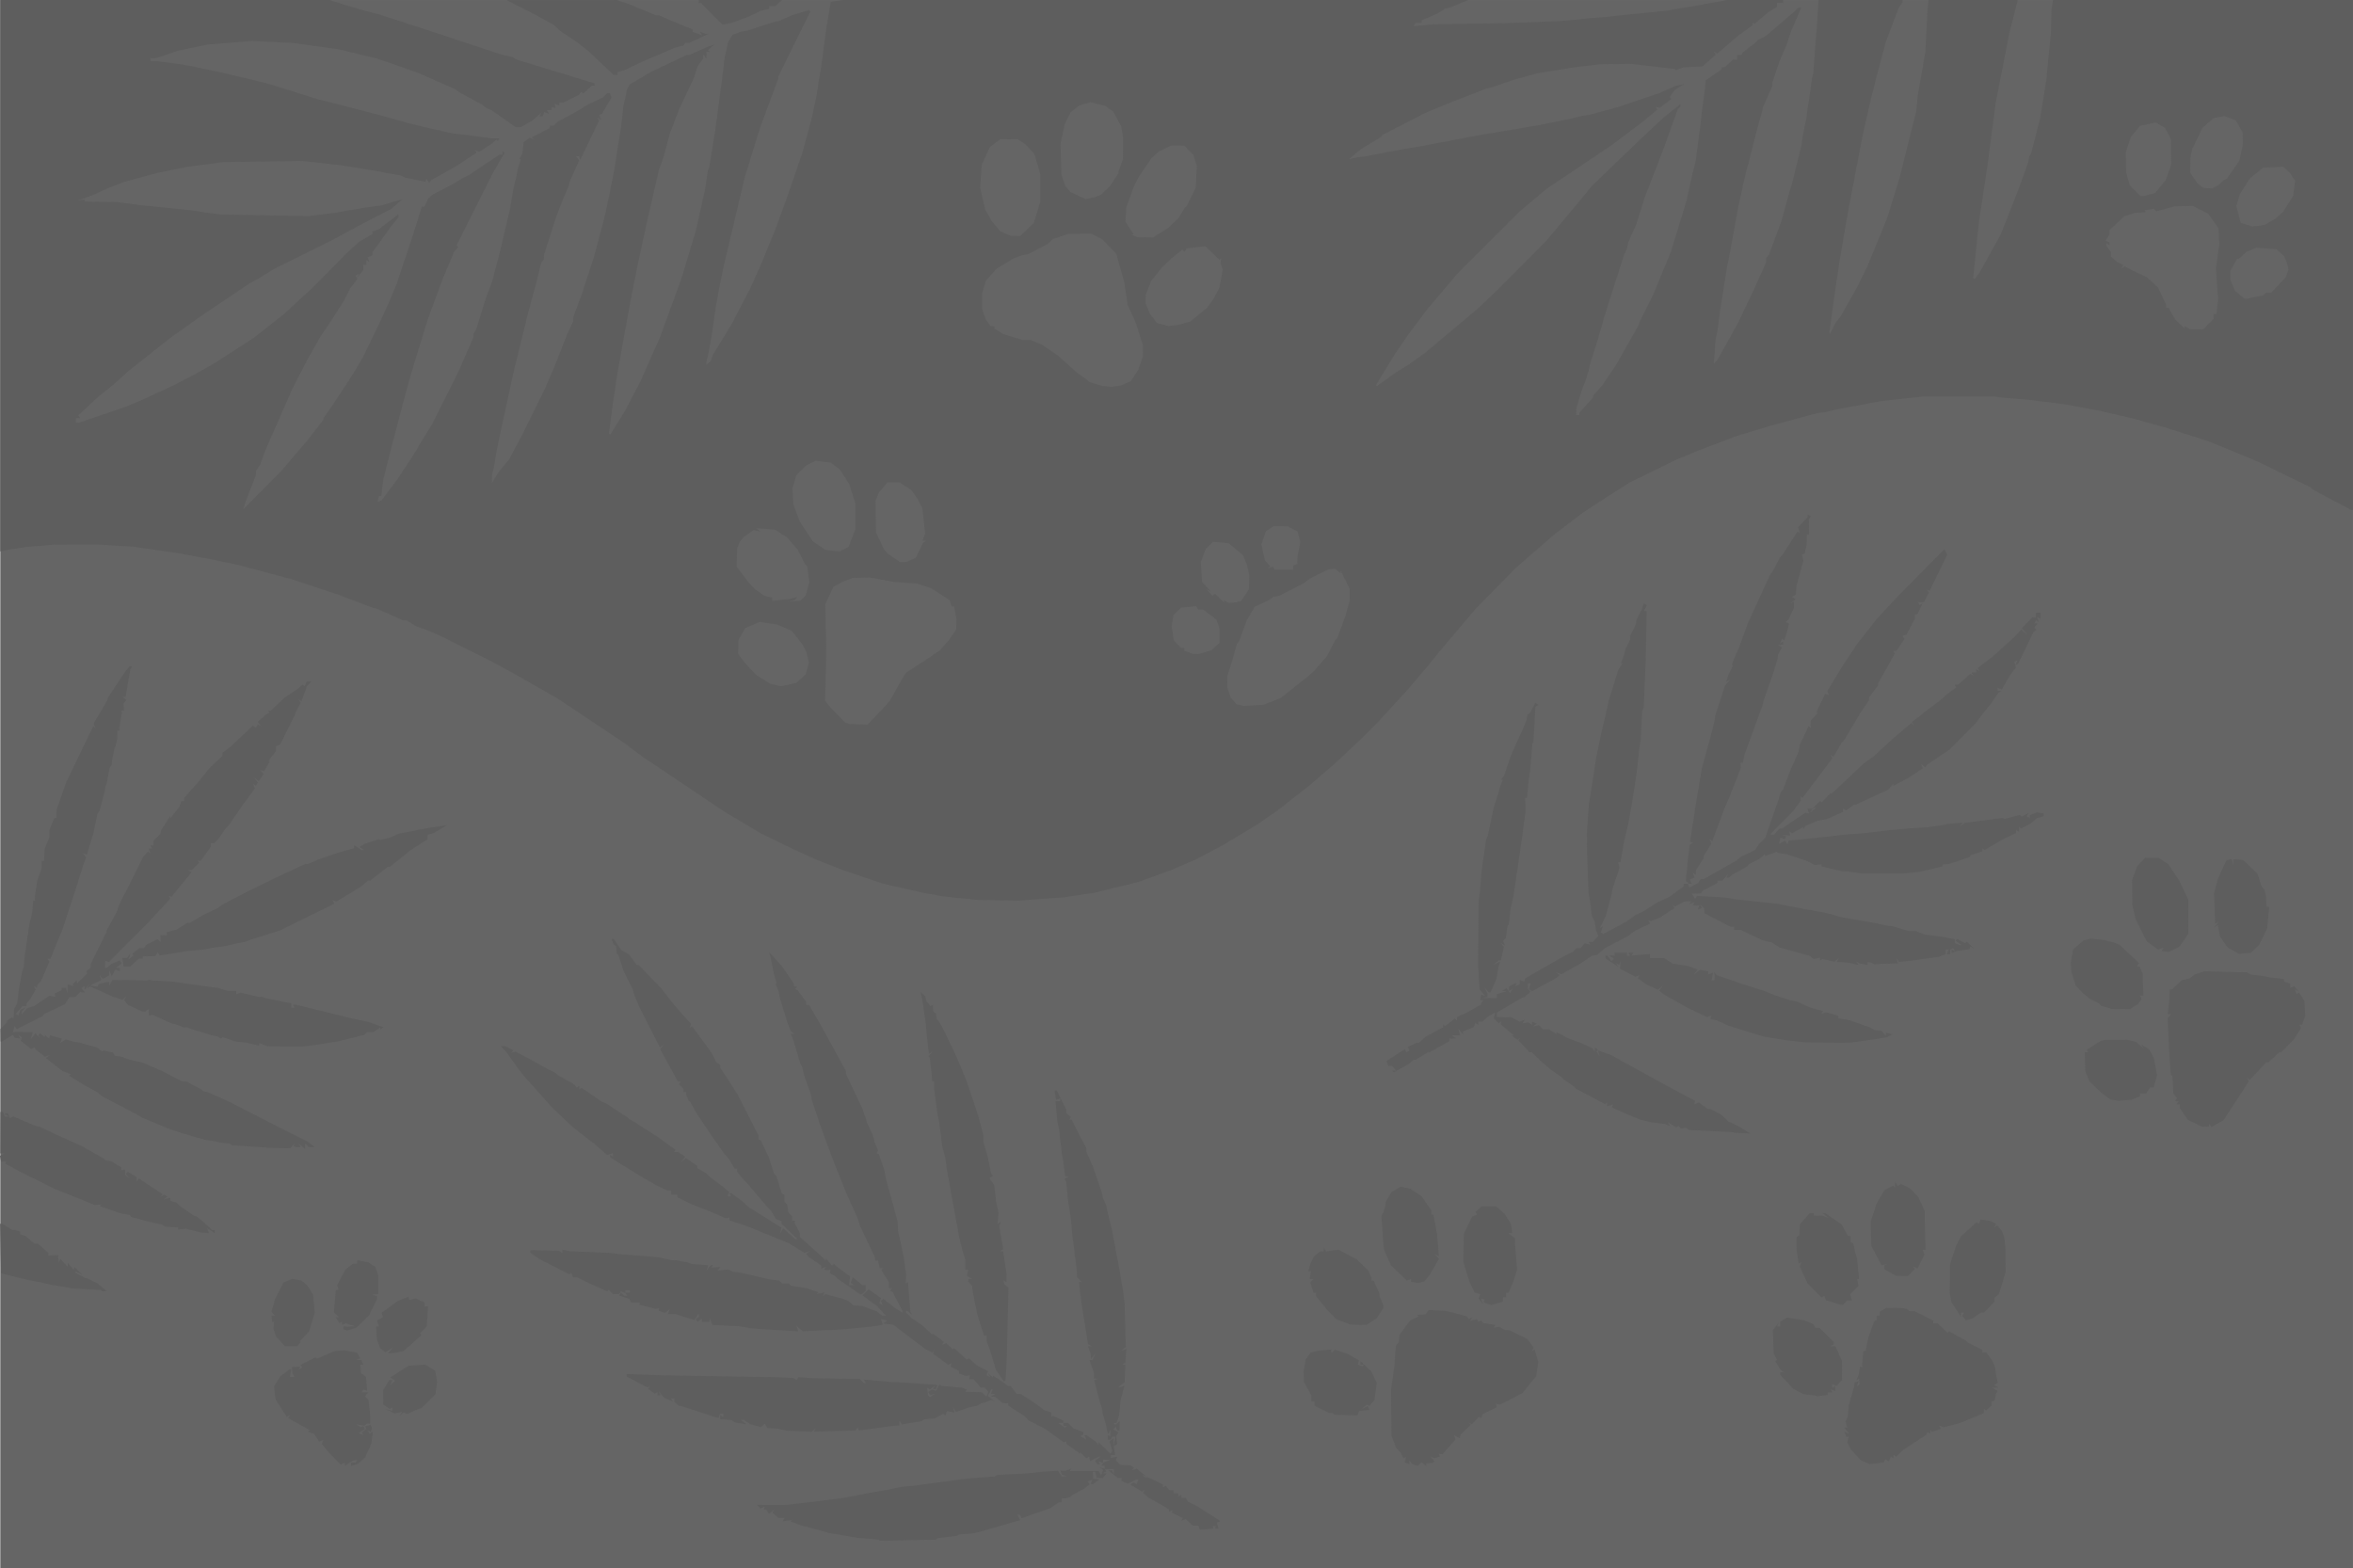 <?xml version="1.0" encoding="UTF-8" standalone="no"?>
<!-- Created with Inkscape (http://www.inkscape.org/) -->

<svg
   width="406.454mm"
   height="270.934mm"
   viewBox="0 0 406.454 270.934"
   version="1.1"
   id="svg1"
   xml:space="preserve"
   xmlns="http://www.w3.org/2000/svg"
   xmlns:svg="http://www.w3.org/2000/svg"><defs
     id="defs1" /><g
     id="layer1"
     transform="translate(-467.731,-236.537)"><g
       id="g440091"
       style="display:inline"><path
         style="display:inline;fill:#656565;fill-opacity:1"
         d="M 467.783,372.004 V 236.538 h 203.2 203.2 v 135.467 135.467 h -203.2 -203.2 z"
         id="path440092" /><path
         style="display:inline;fill:#5e5e5e;fill-opacity:1"
         d="m 619.628,502.602 -0.106,-0.099 -1.852,-0.162 -1.852,-0.162 -2.493,-0.424 -2.493,-0.424 -1.344,-0.384 -1.344,-0.384 -0.926,-0.23 -0.926,-0.23 -0.995,-0.371 -0.995,-0.371 0.133,-0.133 0.133,-0.133 -0.829,0.122 -0.829,0.122 0.185,-0.3 0.185,-0.3 h -0.542 -0.542 l -0.519,-0.444 -0.519,-0.444 0.17,-0.284 0.17,-0.284 -0.468,0.38 -0.468,0.38 -0.235,-0.38 -0.235,-0.38 h -0.208 -0.208 l 0.077,-0.231 0.077,-0.231 -0.388,0.149 -0.388,0.149 -0.267,-0.322 -0.267,-0.322 2.563,0.007 2.563,0.007 1.852,-0.215 1.852,-0.215 3.043,-0.384 3.043,-0.384 1.984,-0.387 1.984,-0.387 0.794,-0.137 0.794,-0.137 0.794,-0.14 0.794,-0.14 1.455,-0.293 1.455,-0.293 0.926,-0.084 0.926,-0.084 2.117,-0.285 2.117,-0.285 0.926,-0.112 0.926,-0.112 1.191,-0.175 1.191,-0.175 0.926,-0.098 0.926,-0.098 1.945,-0.138 1.945,-0.138 0.211,-0.13 0.211,-0.13 2.474,-0.135 2.474,-0.135 1.455,-0.146 1.455,-0.146 1.32,-0.084 1.32,-0.084 0.348,0.497 0.348,0.497 0.448,-0.031 0.448,-0.031 -0.44,-0.117 -0.44,-0.117 -0.14,-0.364 -0.14,-0.364 0.448,0.018 0.448,0.018 0.506,-0.213 0.506,-0.213 -0.15,0.243 -0.15,0.243 h 2.498 2.498 l 0.218,0.353 0.218,0.353 0.178,-0.464 0.178,-0.464 -0.34,-0.245 -0.34,-0.245 0.463,0.149 0.463,0.149 v -0.256 -0.256 h -0.28 -0.28 l 0.175,-0.283 0.175,-0.283 0.568,-0.229 0.568,-0.229 -0.595,-0.017 -0.595,-0.017 v 0.293 0.293 l -0.411,-0.158 -0.411,-0.158 0.162,0.262 0.162,0.262 h -0.265 -0.265 l -0.188,-0.305 -0.188,-0.305 0.488,-0.357 0.488,-0.357 h -0.153 -0.153 l -0.758,0.395 -0.758,0.395 -0.086,-0.399 -0.086,-0.399 -0.235,0.145 -0.235,0.145 -0.539,-0.539 -0.539,-0.539 v 0.149 0.149 l -1.191,-0.855 -1.191,-0.855 v -0.235 -0.235 l -0.198,0.119 -0.198,0.119 -1.587,-1.148 -1.587,-1.148 -1.442,-0.741 -1.442,-0.741 -0.422,-0.409 -0.422,-0.409 -1.377,-0.892 -1.377,-0.892 v -0.22 -0.22 l -0.198,0.031 -0.198,0.031 -0.29,-0.031 -0.29,-0.031 -0.61,-0.529 -0.61,-0.529 -0.423,-0.004 -0.423,-0.004 0.397,-0.256 0.397,-0.256 -0.359,-0.004 -0.359,-0.004 0.152,-0.397 0.152,-0.397 h -0.115 -0.115 l -0.305,0.57 -0.305,0.57 0.627,0.511 0.627,0.511 -0.309,-0.157 -0.309,-0.157 -0.618,0.235 -0.618,0.235 -0.265,0.058 -0.265,0.058 -0.422,0.226 -0.422,0.226 -0.636,0.124 -0.636,0.124 -1.119,0.404 -1.119,0.404 -0.29,-0.449 -0.29,-0.449 0.156,0.495 0.156,0.495 -0.652,-0.125 -0.652,-0.125 -0.152,0.396 -0.152,0.396 -0.16,-0.16 -0.16,-0.16 -0.76,0.393 -0.76,0.393 -0.863,0.071 -0.863,0.071 -0.281,0.174 -0.281,0.174 -1.689,0.272 -1.689,0.272 -0.206,-0.325 -0.206,-0.325 -0.004,0.407 -0.004,0.407 -0.463,0.039 -0.463,0.039 -3.043,0.404 -3.043,0.404 -0.098,-0.285 -0.098,-0.285 -0.18,0.291 -0.18,0.291 -3.613,0.092 -3.613,0.092 0.172,-0.287 0.172,-0.287 -0.382,0.302 -0.382,0.302 -2.107,-0.095 -2.107,-0.095 -0.804,-0.178 -0.804,-0.178 -0.886,-0.056 -0.886,-0.056 -0.227,-0.368 -0.227,-0.368 -0.3,0.3 -0.3,0.3 -0.966,-0.267 -0.966,-0.267 -0.523,-0.367 -0.523,-0.367 -0.272,0.008 -0.272,0.008 0.499,0.378 0.499,0.378 -1.028,-0.158 -1.028,-0.158 -0.277,-0.216 -0.277,-0.216 -0.979,-0.066 -0.979,-0.066 v -0.358 -0.358 l 0.265,0.164 0.265,0.164 v -0.28 -0.28 h -0.273 -0.273 l -0.141,0.367 -0.141,0.367 -0.711,-0.214 -0.711,-0.214 -1.72,-0.574 -1.72,-0.574 -1.058,-0.305 -1.058,-0.305 -0.331,-0.314 -0.331,-0.314 v -0.283 -0.283 h -0.28 -0.28 l 0.165,0.267 0.165,0.267 -0.744,-0.318 -0.744,-0.318 -0.486,-0.544 -0.486,-0.544 0.171,0.331 0.171,0.331 h -0.28 -0.28 v -0.28 -0.28 l -0.221,0.137 -0.221,0.137 -0.577,-0.404 -0.577,-0.404 0.179,-0.313 0.179,-0.313 -0.213,0.193 -0.213,0.193 -1.814,-0.953 -1.814,-0.953 v -0.219 -0.219 l 3.109,0.11 3.109,0.11 10.054,0.163 10.054,0.163 1.2,0.06 1.2,0.06 0.303,0.188 0.303,0.188 0.158,-0.255 0.158,-0.255 1.382,0.101 1.382,0.101 3.926,0.06 3.926,0.06 0.354,0.354 0.354,0.354 h 0.167 0.167 l -0.19,-0.307 -0.19,-0.307 2.225,0.199 2.225,0.199 1.455,0.072 1.455,0.072 2.693,0.195 2.693,0.195 -0.142,0.37 -0.142,0.37 h -0.252 -0.252 l 0.199,-0.331 0.199,-0.331 -0.436,0.354 -0.436,0.353 -0.253,-0.156 -0.253,-0.156 0.074,0.671 0.074,0.671 0.148,0.148 0.148,0.148 0.483,-0.309 0.483,-0.309 -0.455,0.141 -0.455,0.141 -0.175,-0.283 -0.175,-0.283 0.341,-0.211 0.341,-0.211 0.334,0.128 0.334,0.128 0.298,-0.557 0.298,-0.557 0.197,0.121 0.197,0.121 1.759,0.153 1.759,0.153 0.411,0.158 0.411,0.158 -0.128,0.207 -0.128,0.207 0.328,-0.012 0.328,-0.012 1.106,0.042 1.106,0.042 0.39,0.39 0.39,0.39 0.163,-0.424 0.163,-0.424 -0.302,-0.363 -0.302,-0.363 h -0.341 -0.341 l -0.619,-0.728 -0.619,-0.728 h -0.397 -0.397 l 0.07,-0.343 0.07,-0.343 -0.335,0.064 -0.335,0.064 -0.595,-0.202 -0.595,-0.202 v -0.232 -0.232 l -0.728,-0.363 -0.728,-0.363 0.073,-0.333 0.073,-0.333 -0.276,0.171 -0.276,0.171 -1.292,-0.948 -1.292,-0.948 0.069,-0.459 0.069,-0.459 -0.114,0.331 -0.114,0.331 h -0.083 -0.083 l -0.626,-0.334 -0.626,-0.334 -2.086,-1.584 -2.086,-1.584 -0.616,-0.478 -0.616,-0.478 -0.737,-0.087 -0.737,-0.087 -0.132,-0.034 -0.132,-0.034 0.353,-0.224 0.353,-0.224 -0.562,-0.147 -0.562,-0.147 0.154,0.484 0.154,0.484 -0.738,0.149 -0.738,0.149 -1.323,0.131 -1.323,0.131 -1.323,0.125 -1.323,0.125 -3.518,0.177 -3.518,0.177 -0.562,-0.493 -0.562,-0.493 0.181,0.495 0.181,0.495 -3.245,-0.202 -3.245,-0.202 -1.058,-0.08 -1.058,-0.08 v -0.033 -0.033 l -0.794,-0.124 -0.794,-0.124 -1.455,-0.08 -1.455,-0.08 -0.868,-0.042 -0.868,-0.042 -0.239,-0.595 -0.239,-0.595 -0.017,0.331 -0.017,0.331 h -0.661 -0.661 v -0.297 -0.297 l -0.373,0.31 -0.373,0.31 -0.16,-0.259 -0.16,-0.259 0.269,-0.166 0.269,-0.166 v -0.308 -0.308 l -0.393,0.561 -0.393,0.561 -1.615,-0.503 -1.615,-0.503 h -0.666 -0.666 l 0.167,-0.434 0.167,-0.434 -0.39,0.324 -0.39,0.324 -0.542,-0.172 -0.542,-0.172 v -0.217 -0.217 l -0.331,0.034 -0.331,0.034 -1.388,-0.355 -1.388,-0.355 0.106,-0.172 0.106,-0.172 -0.822,-0.031 -0.822,-0.031 -0.095,-0.285 -0.095,-0.285 -0.911,-0.301 -0.911,-0.301 0.165,-0.266 0.165,-0.266 0.288,0.288 0.288,0.288 h 0.227 0.227 l -0.164,-0.265 -0.164,-0.265 h 0.412 0.412 v -0.22 -0.22 h -0.397 -0.397 v 0.249 0.249 l -0.388,-0.149 -0.388,-0.149 -0.156,0.253 -0.156,0.253 h -0.495 -0.495 l -0.384,-0.384 -0.384,-0.384 -0.131,0.131 -0.131,0.131 -1.554,-0.686 -1.554,-0.686 -1.017,-0.516 -1.017,-0.516 h -0.38 -0.38 l -0.152,-0.395 -0.152,-0.395 -0.199,0.123 -0.199,0.123 -2.617,-1.347 -2.617,-1.347 -0.728,-0.516 -0.728,-0.516 v -0.216 -0.216 l 2.463,0.055 2.463,0.055 0.315,0.194 0.315,0.194 v -0.285 -0.285 l 0.595,0.127 0.595,0.127 3.44,0.141 3.44,0.141 1.058,0.125 1.058,0.125 2.117,0.161 2.117,0.161 1.069,0.099 1.069,0.099 1.18,0.249 1.18,0.249 0.397,0.013 0.397,0.013 0.926,0.161 0.926,0.161 0.397,0.156 0.397,0.156 0.794,0.055 0.794,0.055 0.624,0.042 0.624,0.042 -0.161,0.463 -0.161,0.463 0.361,-0.463 0.361,-0.463 h 0.185 0.185 l -0.131,0.212 -0.131,0.212 0.788,-0.055 0.788,-0.055 -0.263,0.317 -0.263,0.317 0.912,-0.106 0.912,-0.106 0.464,0.196 0.464,0.196 0.529,0.076 0.529,0.076 0.661,0.133 0.661,0.133 1.847,0.437 1.847,0.437 0.924,0.118 0.924,0.118 0.259,0.259 0.259,0.259 h 0.564 0.564 l 0.198,0.198 0.198,0.198 0.176,0.013 0.176,0.013 1.191,0.193 1.191,0.193 0.995,0.343 0.995,0.343 -0.144,0.144 -0.144,0.144 0.71,-0.136 0.71,-0.136 -0.212,0.344 -0.212,0.344 0.284,-0.175 0.284,-0.175 1.411,0.374 1.411,0.374 0.529,0.197 0.529,0.197 0.459,0.394 0.459,0.394 0.731,0.038 0.731,0.038 1.323,0.498 1.323,0.498 0.418,0.352 0.418,0.352 h 0.332 0.332 l -0.75,-0.809 -0.75,-0.809 -1.278,-0.948 -1.278,-0.948 0.526,-0.526 0.526,-0.526 1.074,0.762 1.074,0.762 -0.135,0.441 -0.135,0.441 0.272,0.168 0.272,0.168 -0.147,-0.384 -0.147,-0.384 0.237,-0.147 0.237,-0.147 0.905,0.725 0.905,0.725 0.728,0.459 0.728,0.459 v -0.157 -0.157 l -0.86,-1.635 -0.86,-1.635 -0.2,-0.089 -0.2,-0.089 0.15,-0.242 0.15,-0.242 h -0.28 -0.28 v -0.534 -0.534 l -0.646,-1.024 -0.646,-1.024 0.161,-0.161 0.161,-0.161 h -0.28 -0.28 l -0.166,-0.661 -0.166,-0.661 h -0.26 -0.26 v -0.274 -0.275 l -1.284,-2.703 -1.284,-2.703 -0.207,-0.661 -0.207,-0.661 -0.654,-1.455 -0.654,-1.455 -0.353,-0.794 -0.353,-0.794 -1.11,-2.778 -1.11,-2.778 -0.641,-1.72 -0.641,-1.72 -0.526,-1.455 -0.526,-1.455 -0.667,-1.984 -0.667,-1.984 -0.119,-0.603 -0.119,-0.603 -0.496,-1.381 -0.496,-1.381 -0.203,-0.794 -0.203,-0.794 -0.026,-0.132 -0.026,-0.132 -0.153,-0.265 -0.153,-0.265 -0.593,-1.984 -0.593,-1.984 -0.236,-0.595 -0.236,-0.595 0.325,-0.004 0.325,-0.004 -0.314,-0.2 -0.314,-0.2 -0.307,-0.788 -0.307,-0.788 -0.653,-2.117 -0.653,-2.117 -0.118,-0.588 -0.118,-0.588 -0.254,-0.668 -0.254,-0.668 h 0.107 0.107 l -0.256,-0.86 -0.256,-0.86 -0.259,-1.323 -0.259,-1.323 -0.156,-0.529 -0.156,-0.529 1.092,1.186 1.092,1.186 1.053,1.534 1.053,1.534 v 0.256 0.256 h 0.28 0.28 l -0.15,0.242 -0.15,0.242 0.2,0.089 0.2,0.089 0.728,0.975 0.728,0.975 v 0.282 0.282 h 0.253 0.253 l 1.037,1.786 1.037,1.786 2.149,3.931 2.149,3.931 v 0.238 0.238 l 1.423,3.006 1.423,3.006 0.351,1.026 0.351,1.026 0.027,0.132 0.027,0.132 0.489,1.058 0.489,1.058 0.057,0.198 0.057,0.198 0.073,0.198 0.073,0.198 0.051,0.265 0.051,0.265 0.308,0.75 0.308,0.75 -0.136,0.22 -0.136,0.22 0.2,0.089 0.2,0.089 0.471,1.338 0.471,1.338 0.14,0.778 0.14,0.778 0.657,2.381 0.657,2.381 0.355,1.323 0.355,1.323 0.031,0.794 0.031,0.794 0.157,0.661 0.157,0.661 0.361,1.72 0.361,1.72 0.188,1.455 0.188,1.455 -0.036,0.737 -0.036,0.737 0.2,-0.123 0.2,-0.123 0.057,0.842 0.057,0.842 0.135,1.687 0.135,1.687 0.178,0.297 0.178,0.297 -0.454,-0.368 -0.454,-0.368 -0.123,0.123 -0.123,0.123 0.507,0.51 0.507,0.51 0.977,0.661 0.977,0.661 0.753,0.728 0.753,0.728 h 0.182 0.182 l 0.89,0.679 0.89,0.679 -0.151,0.244 -0.151,0.244 0.354,-0.136 0.354,-0.136 0.558,0.52 0.558,0.52 0.106,-0.106 0.106,-0.106 1.084,0.991 1.084,0.991 0.25,-0.083 0.25,-0.083 0.639,0.603 0.639,0.603 0.972,0.494 0.972,0.494 -0.13,0.339 -0.13,0.339 0.324,0.2 0.324,0.2 -0.224,-0.372 -0.224,-0.372 0.448,0.363 0.448,0.363 v -0.157 -0.157 l 0.992,0.65 0.992,0.65 0.32,0.268 0.32,0.268 h 0.239 0.239 l 0.497,0.661 0.497,0.661 h 0.316 0.316 l 0.959,0.595 0.959,0.595 1.14,0.831 1.14,0.831 0.565,0.179 0.565,0.179 v 0.379 0.379 l 0.198,-0.059 0.198,-0.059 0.86,0.388 0.86,0.388 v 0.2 0.2 h -0.456 -0.456 l 0.605,0.424 0.605,0.424 0.159,-0.159 0.159,-0.159 h -0.309 -0.309 v -0.265 -0.265 h 0.397 0.397 l 0.529,0.529 0.529,0.529 0.066,-0.019 0.066,-0.019 0.728,0.277 0.728,0.277 v 0.249 0.249 l -0.267,0.089 -0.267,0.089 0.522,0.326 0.522,0.326 -0.151,-0.393 -0.151,-0.393 h 0.171 0.171 l 0.849,0.595 0.849,0.595 0.194,0.265 0.194,0.265 0.004,-0.252 0.004,-0.252 1.028,1.004 1.028,1.004 0.155,-0.251 0.155,-0.251 -0.234,-0.818 -0.234,-0.818 0.337,-0.279 0.337,-0.279 0.015,0.729 0.015,0.729 0.132,0.728 0.132,0.728 h -0.374 -0.374 v 0.249 0.249 l 0.547,-0.105 0.547,-0.105 -0.106,0.317 -0.106,0.317 0.387,0.387 0.387,0.387 0.849,0.037 0.849,0.037 0.311,0.192 0.311,0.192 -0.15,0.243 -0.15,0.243 0.397,-0.152 0.397,-0.152 0.344,0.297 0.344,0.297 0.529,0.407 0.529,0.407 -0.397,-0.194 -0.397,-0.194 0.217,0.237 0.217,0.237 0.312,0.011 0.312,0.011 1.257,0.617 1.257,0.617 v 0.251 0.251 l 0.235,-0.145 0.235,-0.145 0.327,0.394 0.327,0.394 h 0.364 0.364 v 0.265 0.265 h 0.397 0.397 v 0.28 0.28 l 0.265,-0.164 0.265,-0.164 v 0.28 0.28 h 0.384 0.384 l 0.212,0.331 0.212,0.331 0.794,0.392 0.794,0.392 1.852,1.186 1.852,1.186 0.132,0.111 0.132,0.111 -0.303,0.109 -0.303,0.109 0.135,0.516 0.135,0.516 h -0.295 -0.295 l 0.066,-0.198 0.066,-0.198 h -0.265 -0.265 l 0.066,0.198 0.066,0.198 -0.331,0.03 -0.331,0.03 -0.846,0.064 -0.846,0.064 -0.138,-0.359 -0.138,-0.359 h -0.488 -0.488 l -0.593,-0.552 -0.593,-0.552 -0.397,0.152 -0.397,0.152 0.152,-0.246 0.152,-0.246 -0.932,-0.442 -0.932,-0.442 v -0.25 -0.25 l -0.265,0.164 -0.265,0.164 -0.002,-0.214 -0.002,-0.214 -0.858,-0.511 -0.858,-0.511 -0.926,-0.51 -0.926,-0.51 -0.457,-0.403 -0.457,-0.403 0.167,-0.27 0.167,-0.27 -0.257,0.159 -0.257,0.159 -1.01,-0.61 -1.01,-0.61 0.3,-0.186 0.3,-0.186 0.237,0.146 0.237,0.146 0.152,-0.395 0.152,-0.395 -0.19,0.002 -0.19,0.002 -0.677,0.354 -0.677,0.354 -0.579,-0.214 -0.579,-0.214 v -0.273 -0.273 l -0.331,-0.001 -0.331,-10e-4 -0.794,-0.651 -0.794,-0.651 0.309,-0.01 0.309,-0.01 0.133,0.331 0.133,0.331 0.021,-0.445 0.021,-0.445 -0.785,0.022 -0.785,0.022 0.125,0.202 0.125,0.202 -0.332,0.134 -0.332,0.134 0.363,0.021 0.363,0.021 -0.329,0.397 -0.329,0.397 h -0.522 -0.522 l -0.138,-0.529 -0.138,-0.529 h -0.198 -0.198 l 0.03,0.595 0.03,0.595 0.331,0.033 0.331,0.033 0.183,0.033 0.183,0.033 -0.514,0.388 -0.514,0.388 -0.227,0.008 -0.227,0.008 0.147,-0.383 0.147,-0.383 -0.382,0.147 -0.382,0.147 0.157,0.254 0.157,0.254 -0.49,0.385 -0.49,0.385 -1.058,0.559 -1.058,0.559 -0.132,0.163 -0.132,0.163 -0.397,0.1 -0.397,0.1 -0.331,0.01 -0.331,0.01 v 0.353 0.353 h -0.29 -0.29 l -0.702,0.493 -0.702,0.493 -2.501,0.868 -2.501,0.868 -0.101,-0.302 -0.101,-0.302 h -0.256 -0.256 l 0.258,0.461 0.258,0.461 -3.486,1.008 -3.486,1.008 -0.529,0.125 -0.529,0.125 -1.257,0.11 -1.257,0.11 -0.198,0.118 -0.198,0.118 -1.578,0.181 -1.578,0.181 -0.243,0.15 -0.243,0.15 -4.819,0.091 -4.819,0.091 z m -92.314,-13.108 v -0.262 l -0.376,0.144 -0.376,0.144 -1.013,-1.035 -1.013,-1.035 -0.609,-0.743 -0.609,-0.743 0.133,-0.345 0.133,-0.345 -0.364,0.14 -0.364,0.14 -0.44,-0.672 -0.44,-0.672 -0.525,-0.167 -0.525,-0.167 0.153,-0.153 0.153,-0.153 -1.86,-1.027 -1.86,-1.027 0.181,-0.292 0.181,-0.292 -0.301,0.186 -0.301,0.186 -0.969,-1.514 -0.969,-1.514 -0.127,-1.127 -0.127,-1.127 0.545,-0.881 0.545,-0.881 0.8,-0.591 0.8,-0.591 h 0.148 0.148 l -0.12,0.661 -0.12,0.661 h 0.395 0.395 l -0.196,-0.317 -0.196,-0.317 -0.023,-0.543 -0.023,-0.543 0.725,-0.028 0.725,-0.028 -0.165,0.267 -0.165,0.267 0.31,-0.191 0.31,-0.191 -0.142,-0.23 -0.142,-0.23 1.306,-0.656 1.306,-0.656 0.122,0.122 0.122,0.122 1.025,-0.445 1.025,-0.445 0.529,-0.218 0.529,-0.218 0.794,-0.068 0.794,-0.068 1.128,0.214 1.128,0.214 0.259,0.484 0.259,0.484 -0.329,0.133 -0.329,0.133 0.435,0.021 0.435,0.021 0.152,0.397 0.152,0.397 h -0.244 -0.244 l 0.054,0.728 0.054,0.728 0.436,0.327 0.436,0.327 0.095,1.198 0.095,1.198 -0.324,-0.124 -0.324,-0.125 -0.156,0.253 -0.156,0.253 h 0.577 0.577 l -0.291,0.35 -0.291,0.35 0.296,0.297 0.297,0.296 0.141,1.139 0.141,1.139 0.02,0.924 0.02,0.924 -0.309,0.002 -0.309,0.002 -0.177,0.177 -0.177,0.177 -0.705,-0.116 -0.705,-0.116 0.384,0.253 0.384,0.253 0.193,-0.119 0.193,-0.119 0.155,0.251 0.155,0.251 -0.546,0.382 -0.546,0.382 0.423,0.162 0.423,0.162 -0.143,-0.232 -0.143,-0.232 0.391,-0.325 0.391,-0.325 -0.126,-0.205 -0.126,-0.205 0.509,-0.133 0.509,-0.133 0.11,0.301 0.11,0.301 -0.116,0.332 -0.116,0.332 -0.283,-0.175 -0.283,-0.175 0.191,0.31 0.191,0.31 0.287,-0.177 0.287,-0.177 -0.14,1.041 -0.14,1.041 -0.539,1.182 -0.539,1.182 -0.618,0.565 -0.618,0.565 -0.595,0.181 -0.595,0.181 v -0.282 -0.282 h 0.381 0.381 l 0.149,-0.241 0.149,-0.241 -0.358,0.053 -0.358,0.053 -0.701,0.459 -0.701,0.459 z m 184.679,0.057 -0.397,-0.151 -0.194,-0.291 -0.194,-0.291 -0.004,0.322 -0.004,0.322 -0.418,-0.16 -0.418,-0.16 0.129,-0.493 0.129,-0.493 -0.227,0.14 -0.227,0.14 -0.276,-0.516 -0.276,-0.516 -0.346,-0.351 -0.346,-0.351 -0.411,-1.058 -0.411,-1.058 -0.044,-3.969 -0.044,-3.969 0.276,-1.984 0.276,-1.984 0.146,-1.849 0.146,-1.849 0.259,-0.312 0.259,-0.312 0.052,-0.638 0.052,-0.638 0.926,-1.232 0.926,-1.232 0.709,-0.325 0.709,-0.325 -0.088,-0.142 -0.088,-0.142 0.688,-0.041 0.688,-0.041 0.279,-0.378 0.279,-0.378 1.455,0.069 1.455,0.069 0.661,0.147 0.661,0.147 1.191,0.332 1.191,0.332 0.169,0.237 0.169,0.237 0.335,-0.207 0.335,-0.207 -0.215,0.347 -0.215,0.347 0.57,-0.149 0.57,-0.149 0.151,0.244 0.151,0.244 0.228,-0.141 0.228,-0.141 0.145,0.234 0.145,0.234 1.077,0.172 1.077,0.172 -0.146,0.236 -0.146,0.236 0.464,-0.075 0.464,-0.075 0.518,0.269 0.518,0.269 0.408,0.04 0.408,0.04 1.527,0.749 1.527,0.749 0.54,0.758 0.54,0.758 -0.19,0.307 -0.19,0.307 0.266,-0.165 0.266,-0.165 0.318,1.062 0.318,1.062 -0.18,1.244 -0.18,1.244 -1.183,1.455 -1.183,1.455 -0.753,0.397 -0.753,0.397 -1.177,0.605 -1.177,0.605 -0.36,-0.076 -0.36,-0.076 0.059,0.31 0.059,0.31 -1.205,0.583 -1.205,0.583 -0.139,0.361 -0.139,0.361 -0.198,-0.123 -0.198,-0.123 -0.606,0.645 -0.606,0.645 -0.292,-0.167 -0.292,-0.167 0.196,0.216 0.196,0.216 -0.858,0.833 -0.858,0.833 -0.066,0.184 -0.066,0.184 v 0.142 0.142 l -0.523,-0.28 -0.523,-0.28 0.142,0.369 0.142,0.369 -1.123,1.291 -1.123,1.291 -0.345,-0.036 -0.345,-0.036 0.133,0.216 0.133,0.216 -0.531,0.168 -0.531,0.168 -0.333,-0.2 -0.333,-0.2 0.368,0.454 0.368,0.454 -0.14,0.14 -0.14,0.14 -0.559,0.042 -0.559,0.042 v 0.241 0.241 l -0.408,-0.339 -0.408,-0.339 -0.306,0.306 -0.306,0.306 -0.146,-0.021 -0.146,-0.021 z m 77.92,-0.451 -0.794,-0.356 -0.817,-0.889 -0.817,-0.889 -0.332,-0.622 -0.332,-0.622 0.131,-0.502 0.131,-0.502 h -0.211 -0.212 l -0.164,-0.426 -0.164,-0.426 0.451,0.173 0.451,0.173 -0.489,-0.541 -0.489,-0.541 h 0.281 0.281 l -0.137,-0.525 -0.137,-0.525 0.192,-0.467 0.192,-0.467 0.07,-0.926 0.07,-0.926 0.457,-1.554 0.457,-1.554 0.061,-0.416 0.061,-0.416 0.35,-0.117 0.35,-0.117 -0.171,0.447 -0.171,0.447 0.245,-0.151 0.245,-0.151 -0.038,-0.506 -0.038,-0.506 -0.255,0.157 -0.255,0.157 0.215,-0.506 0.215,-0.506 0.125,-0.725 0.124,-0.725 0.169,0.104 0.169,0.104 0.055,-0.901 0.055,-0.901 0.068,-0.529 0.068,-0.529 h 0.178 0.178 l 0.204,-0.992 0.204,-0.992 0.067,-0.265 0.067,-0.265 0.486,-1.323 0.486,-1.323 0.198,-0.088 0.198,-0.088 v -0.375 -0.375 h 0.265 0.265 v -0.333 -0.333 l 0.556,-0.347 0.556,-0.347 1.362,0.016 1.362,0.016 0.455,0.083 0.455,0.083 0.184,0.184 0.184,0.184 h 0.443 0.443 l 1.63,0.814 1.63,0.814 v 0.244 0.244 h 0.388 0.388 l 0.83,0.811 0.83,0.811 0.135,-0.135 0.135,-0.135 1.492,0.832 1.492,0.832 0.132,0.146 0.132,0.146 1.257,0.632 1.257,0.632 v 0.228 0.228 h 0.347 0.347 l 0.531,0.728 0.531,0.728 0.215,0.529 0.215,0.529 0.074,0.529 0.074,0.529 0.169,0.837 0.169,0.837 -0.305,0.189 -0.305,0.189 0.359,0.227 0.359,0.227 -0.529,0.012 -0.529,0.012 0.469,0.273 0.469,0.273 -0.153,0.247 -0.153,0.247 -0.115,0.595 -0.115,0.595 -0.267,0.089 -0.267,0.089 v 0.334 0.334 l -0.484,0.438 -0.484,0.438 -0.177,-0.177 -0.177,-0.177 v 0.393 0.393 l -2.063,0.852 -2.063,0.852 -1.401,0.37 -1.401,0.37 -0.416,-0.16 -0.416,-0.16 0.175,0.284 0.175,0.284 -0.771,0.269 -0.771,0.269 -0.155,-0.155 -0.155,-0.155 v 0.324 0.324 l -0.242,-0.15 -0.242,-0.15 -0.089,0.233 -0.089,0.233 -1.987,1.292 -1.987,1.292 -0.603,0.603 -0.603,0.603 -0.255,-0.158 -0.255,-0.158 v 0.296 0.296 l -0.237,-0.146 -0.237,-0.146 -0.158,0.412 -0.158,0.412 -0.296,-0.183 -0.296,-0.183 -0.169,0.269 -0.169,0.269 -1.191,0.151 -1.191,0.151 z m -129.653,-3.557 0.182,-0.827 h -0.27 -0.27 l -0.164,0.265 -0.164,0.265 h -0.249 -0.249 v -0.412 -0.412 l 0.21,0.13 0.21,0.13 0.043,-0.574 0.043,-0.574 -0.235,0.38 -0.235,0.38 -0.163,-0.78 -0.163,-0.78 -0.299,-1.058 -0.299,-1.058 -0.029,-0.265 -0.029,-0.265 -0.304,-1.058 -0.304,-1.058 -0.39,-1.507 -0.39,-1.507 0.307,-0.126 0.307,-0.126 -0.331,-0.021 -0.331,-0.021 v -0.496 -0.496 l -0.385,-1.092 -0.385,-1.092 h 0.244 0.244 l 0.288,-0.595 0.288,-0.595 -0.411,0.514 -0.411,0.514 v -0.315 -0.315 l -0.032,-0.198 -0.032,-0.198 -0.226,-0.595 -0.226,-0.595 0.324,-0.004 0.324,-0.004 -0.311,-0.198 -0.311,-0.198 -0.535,-3.304 -0.535,-3.304 -0.151,-1.191 -0.151,-1.191 -0.092,-0.86 -0.092,-0.86 h 0.249 0.249 l -0.416,-0.416 -0.416,-0.416 -0.026,-0.576 -0.026,-0.576 -0.079,-0.661 -0.079,-0.661 -0.309,-2.381 -0.309,-2.381 -0.104,-1.323 -0.104,-1.323 -0.268,-1.72 -0.268,-1.72 -0.147,-1.559 -0.147,-1.559 -0.158,-0.256 -0.158,-0.256 0.365,-0.231 0.365,-0.231 -0.3,-0.004 -0.3,-0.004 -0.189,-1.389 -0.189,-1.389 -0.093,-0.529 -0.093,-0.529 -0.188,-1.588 -0.188,-1.588 -0.044,-0.529 -0.044,-0.529 -0.163,-0.661 -0.163,-0.661 -0.156,-1.786 -0.156,-1.786 h 0.404 0.404 v -0.256 -0.256 l -0.365,0.14 -0.365,0.14 -0.119,-0.81 -0.119,-0.81 h 0.188 0.188 l 0.824,1.658 0.824,1.658 v 0.294 0.294 l 0.394,0.327 0.394,0.327 -0.145,0.235 -0.145,0.235 0.214,0.002 0.214,0.002 0.29,0.593 0.29,0.593 0.966,1.852 0.966,1.852 10e-4,0.297 10e-4,0.297 0.552,1.248 0.552,1.248 0.774,2.233 0.774,2.233 0.089,0.455 0.089,0.455 0.329,0.794 0.329,0.794 0.105,0.529 0.105,0.529 0.39,1.587 0.39,1.587 0.117,0.661 0.117,0.661 0.549,2.91 0.549,2.91 0.16,1.026 0.16,1.026 0.113,0.562 0.113,0.562 0.13,1.058 0.13,1.058 0.111,3.823 0.111,3.823 -0.442,0.345 -0.442,0.345 0.486,-0.17 0.486,-0.17 -0.076,1.162 -0.076,1.162 -0.278,0.194 -0.278,0.194 0.265,0.004 0.265,0.004 -0.058,1.515 -0.058,1.515 -0.603,0.459 -0.603,0.459 0.59,-0.151 0.59,-0.151 -0.354,1.286 -0.354,1.286 -0.059,0.794 -0.059,0.794 -0.071,0.529 -0.071,0.529 -0.203,0.595 -0.203,0.595 h -0.278 -0.278 l 0.17,0.17 0.17,0.17 0.386,-0.32 0.386,-0.32 -0.023,0.812 -0.023,0.812 h -0.202 -0.202 l -0.118,-0.331 -0.118,-0.331 -0.232,0.218 -0.232,0.218 0.466,0.261 0.466,0.261 -0.194,0.314 -0.194,0.314 0.074,0.702 0.074,0.702 -0.31,0.192 -0.31,0.192 z m -123.288,-4.768 0.211,-0.369 -0.635,0.152 -0.635,0.153 -0.794,-0.376 -0.794,-0.376 0.595,0.147 0.595,0.147 v -0.298 -0.298 l -0.221,0.137 -0.221,0.137 -0.572,-0.401 -0.572,-0.401 9.9e-4,-1.242 9.9e-4,-1.242 0.524,-0.86 0.524,-0.86 h 0.26 0.26 l -0.174,0.454 -0.174,0.454 0.412,-0.385 0.412,-0.385 -0.407,-0.297 -0.407,-0.297 1.566,-1.005 1.566,-1.005 1.455,-0.094 1.455,-0.094 0.846,0.521 0.846,0.521 0.179,0.955 0.179,0.955 -0.145,1.078 -0.145,1.078 -1.237,1.22 -1.237,1.22 -0.172,0.024 -0.172,0.024 -1.023,0.456 -1.023,0.456 -0.334,-0.128 -0.334,-0.128 -0.336,0.31 -0.336,0.31 z m 161.118,0.003 -0.157,-0.157 -0.312,-0.011 -0.312,-0.011 -1.257,-0.617 -1.257,-0.617 v -0.368 -0.368 h -0.265 -0.265 v -0.52 -0.52 l -0.651,-1.166 -0.651,-1.166 -0.025,-0.894 -0.026,-0.894 0.176,-1.047 0.176,-1.047 0.434,-0.589 0.434,-0.589 0.661,-0.178 0.661,-0.178 1.124,-0.085 1.124,-0.085 v 0.278 0.278 l 0.331,-0.272 0.331,-0.272 1.129,0.383 1.129,0.383 0.937,0.553 0.937,0.553 -0.13,0.34 -0.13,0.34 0.418,0.16 0.418,0.16 0.139,-0.139 0.139,-0.139 h -0.309 -0.309 v -0.302 -0.302 l 0.95,0.897 0.95,0.897 0.462,0.989 0.462,0.989 -0.201,1.482 -0.201,1.482 -0.452,0.499 -0.452,0.499 -0.19,-0.118 -0.19,-0.118 -0.502,0.403 -0.502,0.403 0.569,-0.274 0.569,-0.274 0.129,0.335 0.129,0.335 -0.499,0.05 -0.499,0.05 -0.385,0.05 -0.385,0.05 -0.141,0.367 -0.141,0.367 -1.982,-0.052 -1.982,-0.052 z m 83.415,-3.097 -0.058,-0.051 -1.058,-0.119 -1.058,-0.119 -0.912,-0.472 -0.912,-0.472 -1.138,-1.222 -1.138,-1.222 v -0.199 -0.199 l 0.331,-0.004 0.331,-0.004 -0.271,-0.194 -0.271,-0.194 -0.478,-0.751 -0.478,-0.751 0.144,-0.144 0.144,-0.144 -0.284,-0.531 -0.284,-0.531 -0.073,-2.034 -0.073,-2.034 0.522,-0.641 0.522,-0.641 -0.171,0.331 -0.171,0.331 h 0.28 0.28 v -0.391 -0.391 l 0.595,-0.381 0.595,-0.381 1.452,0.236 1.452,0.236 0.797,0.321 0.797,0.321 0.212,0.346 0.212,0.346 h 0.363 0.363 l 1.212,1.212 1.212,1.212 v 0.222 0.222 l -0.331,0.133 -0.331,0.133 0.478,0.021 0.478,0.021 0.56,1.257 0.56,1.257 0.004,1.644 0.004,1.644 -0.471,0.521 -0.471,0.521 -0.372,-0.143 -0.372,-0.143 v 0.309 0.308 l 0.265,-0.164 0.265,-0.164 v 0.441 0.441 l -0.411,-0.158 -0.411,-0.158 0.162,0.262 0.162,0.262 h -0.412 -0.412 v 0.236 0.236 l -0.934,0.109 -0.934,0.109 z m -141.036,-3.484 -0.696,-1.004 -0.396,-1.316 -0.396,-1.316 -0.04,-0.132 -0.04,-0.132 -0.12,-0.397 -0.12,-0.397 -0.243,-0.608 -0.243,-0.608 v -0.517 -0.517 h -0.231 -0.231 l -0.568,-1.786 -0.568,-1.786 -0.408,-1.984 -0.408,-1.984 -0.049,-0.529 -0.049,-0.529 -0.331,-0.35 -0.331,-0.35 v -0.246 -0.246 l 0.331,-0.008 0.331,-0.008 -0.447,-0.261 -0.447,-0.261 0.101,-0.525 0.101,-0.525 h -0.249 -0.249 v -0.862 -0.862 l -0.279,-0.924 -0.279,-0.924 -0.131,-0.529 -0.131,-0.529 -0.121,-0.529 -0.121,-0.529 -0.511,-2.778 -0.511,-2.778 -0.544,-3.043 -0.544,-3.043 -0.152,-1.058 -0.152,-1.058 -0.285,-1.058 -0.285,-1.058 -0.063,-0.661 -0.063,-0.661 -0.174,-1.323 -0.174,-1.323 -0.142,-0.653 -0.142,-0.653 -0.097,-0.802 -0.097,-0.802 -0.182,-1.323 -0.182,-1.323 -0.021,-0.728 -0.021,-0.728 h -0.153 -0.153 l -0.025,-0.463 -0.025,-0.463 -0.181,-1.582 -0.181,-1.582 -0.113,-0.113 -0.113,-0.113 0.328,-0.406 0.328,-0.406 -0.297,0.178 -0.297,0.178 -0.21,-1.913 -0.21,-1.913 -0.06,-0.661 -0.06,-0.661 -0.294,-2.072 -0.294,-2.072 -0.165,-0.706 -0.165,-0.706 0.412,0.397 0.412,0.397 0.084,0.378 0.084,0.378 0.378,0.468 0.378,0.468 0.217,-0.134 0.217,-0.134 v 0.412 0.412 l 0.025,0.198 0.025,0.198 0.213,0.132 0.213,0.132 0.093,0.529 0.093,0.529 0.132,0.132 0.132,0.132 0.329,0.529 0.329,0.529 0.961,1.984 0.961,1.984 0.475,1.058 0.475,1.058 0.661,1.597 0.661,1.597 1.056,3.165 1.056,3.165 0.409,1.587 0.409,1.587 -0.005,0.529 -0.005,0.529 0.396,1.38 0.395,1.38 0.134,0.737 0.134,0.737 0.133,0.596 0.133,0.596 0.152,0.245 0.152,0.245 -0.283,0.175 -0.283,0.175 0.408,0.623 0.408,0.623 0.16,1.403 0.16,1.403 0.211,0.99 0.211,0.99 -0.091,0.936 -0.091,0.936 0.297,-0.183 0.297,-0.183 -0.147,0.384 -0.147,0.384 0.339,1.975 0.339,1.975 -0.303,0.194 -0.303,0.194 0.299,0.004 0.299,0.004 0.297,1.995 0.297,1.995 v 0.666 0.666 l -0.271,-0.168 -0.271,-0.168 0.073,0.349 0.073,0.349 0.359,0.283 0.359,0.283 -0.139,6.068 -0.139,6.068 -0.114,1.922 -0.114,1.922 -0.133,0.133 -0.133,0.133 z m -105.285,-4.381 0.466,-0.528 -0.661,0.421 -0.661,0.421 -0.453,-0.335 -0.453,-0.335 -0.293,-0.771 -0.293,-0.771 -0.066,-1.126 -0.066,-1.126 h 0.235 0.235 l -0.163,-0.513 -0.163,-0.513 0.532,-0.285 0.532,-0.285 -0.142,-0.37 -0.142,-0.37 1.409,-1.03 1.409,-1.03 0.909,-0.368 0.909,-0.368 0.096,0.289 0.096,0.289 0.518,-0.136 0.518,-0.136 0.792,0.328 0.792,0.328 v 0.365 0.365 h 0.295 0.295 l -0.109,1.711 -0.109,1.711 -0.586,0.623 -0.586,0.623 0.136,0.136 0.136,0.136 -1.003,0.903 -1.003,0.903 -0.549,0.471 -0.549,0.471 -0.632,0.146 -0.632,0.146 -0.73,0.068 -0.73,0.068 z m -18.987,-1.554 -0.77,-0.843 -0.232,-0.678 -0.232,-0.678 0.047,-0.595 0.047,-0.595 h -0.164 -0.164 l -0.04,-0.529 -0.04,-0.529 h 0.281 0.281 l -0.289,-0.348 -0.289,-0.348 0.287,-1.041 0.287,-1.041 0.748,-1.483 0.748,-1.483 0.75,-0.311 0.75,-0.311 0.655,0.12 0.655,0.12 0.158,0.02 0.158,0.02 0.51,0.463 0.51,0.463 0.484,0.761 0.484,0.761 0.142,1.567 0.142,1.567 -0.488,1.612 -0.488,1.612 -0.838,0.888 -0.838,0.888 h 0.13 0.13 l -0.329,0.397 -0.329,0.397 h -1.041 -1.041 z m 11.185,-1.997 -0.331,-0.114 v -0.254 -0.254 l 0.331,0.043 0.331,0.043 0.661,-0.054 0.661,-0.054 -0.794,-0.241 -0.794,-0.241 -0.331,0.123 -0.331,0.123 v -0.272 -0.272 l -0.212,0.131 -0.212,0.131 -0.32,-0.512 -0.32,-0.512 h 0.286 0.286 l -0.435,-0.435 -0.435,-0.435 0.156,-1.88 0.156,-1.88 0.246,-0.083 0.246,-0.083 -0.135,-0.351 -0.135,-0.351 0.709,-1.356 0.709,-1.356 0.667,-0.525 0.667,-0.525 h 0.361 0.361 v -0.294 -0.294 l 0.965,0.181 0.965,0.181 0.596,0.391 0.596,0.391 0.264,0.715 0.264,0.715 0.003,1.654 0.003,1.654 -0.572,0.031 -0.572,0.031 0.463,0.121 0.463,0.121 v 0.262 0.262 l -0.692,1.414 -0.692,1.414 -1.094,1.049 -1.094,1.049 -0.794,0.259 -0.794,0.259 z m 172.401,-1.383 -1.232,-0.469 -0.756,-0.773 -0.756,-0.773 -0.989,-1.207 -0.989,-1.207 v -0.303 -0.303 h -0.22 -0.22 l -0.278,-0.904 -0.278,-0.904 0.286,-0.286 0.286,-0.286 h -0.348 -0.348 l 0.126,-0.661 0.126,-0.661 h -0.246 -0.246 l 0.167,-0.595 0.167,-0.595 0.314,-0.661 0.314,-0.661 0.529,-0.454 0.529,-0.454 0.331,-0.009 0.331,-0.009 0.004,-0.331 0.004,-0.331 0.216,0.341 0.216,0.341 1.036,-0.165 1.036,-0.165 1.587,0.833 1.587,0.833 1.017,0.975 1.017,0.975 0.282,0.661 0.282,0.661 -0.043,0.198 -0.043,0.198 h 0.214 0.214 l 0.503,1.124 0.503,1.124 0.025,0.265 0.025,0.265 0.316,0.745 0.316,0.745 v 0.251 0.251 l -0.575,0.877 -0.575,0.877 -0.877,0.575 -0.877,0.575 -1.393,-0.025 -1.393,-0.025 z m 107.212,-0.654 -0.325,-0.391 0.171,-0.276 0.171,-0.276 h -0.28 -0.28 l -0.003,0.331 -0.003,0.331 -0.803,-1.227 -0.803,-1.227 -0.162,-0.757 -0.162,-0.757 0.026,-2.514 0.026,-2.514 0.522,-1.587 0.522,-1.587 0.433,-0.847 0.433,-0.847 1.337,-1.202 1.337,-1.202 0.21,0.13 0.21,0.13 0.144,-0.375 0.144,-0.375 0.876,0.138 0.876,0.138 0.47,0.252 0.47,0.252 -0.181,0.292 -0.181,0.292 0.27,-0.167 0.27,-0.167 0.392,0.457 0.392,0.457 0.216,0.529 0.216,0.529 0.099,1.058 0.099,1.058 0.025,1.984 0.025,1.984 -0.585,1.904 -0.585,1.904 -0.376,0.312 -0.376,0.312 v 0.327 0.327 l -0.908,0.963 -0.908,0.963 h -0.293 -0.293 l -0.717,0.507 -0.717,0.507 -0.558,0.161 -0.558,0.161 z m -82.432,-2.51 -0.529,-0.207 0.066,-0.238 0.066,-0.238 -0.307,-0.102 -0.307,-0.102 0.175,0.499 0.175,0.499 -0.379,-0.489 -0.379,-0.489 0.148,-0.387 0.148,-0.387 -0.497,-0.131 -0.497,-0.131 -0.461,-0.978 -0.461,-0.978 -0.515,-1.692 -0.515,-1.692 0.05,-2.409 0.05,-2.409 0.721,-1.49 0.721,-1.49 0.421,-0.161 0.421,-0.161 -0.143,-0.231 -0.143,-0.231 0.534,-0.483 0.534,-0.483 h 1.251 1.251 l 0.739,0.643 0.739,0.643 0.536,0.867 0.536,0.867 0.125,0.79 0.125,0.79 -0.347,0.006 -0.347,0.006 0.587,0.457 0.587,0.457 -0.004,0.529 -0.004,0.529 0.176,2.153 0.176,2.153 -0.312,1.022 -0.312,1.022 -0.42,0.992 -0.42,0.992 h -0.224 -0.224 v 0.397 0.397 h -0.265 -0.265 v 0.384 0.384 l -0.992,0.276 -0.992,0.276 -0.132,-0.017 -0.132,-0.017 z m 59.849,-0.183 -1.27,-0.39 -0.147,-0.384 -0.147,-0.384 -0.237,0.146 -0.237,0.146 -1.219,-1.237 -1.219,-1.237 -0.657,-1.435 -0.657,-1.435 0.153,-0.4 0.154,-0.4 -0.245,0.151 -0.245,0.151 -0.19,-1.262 -0.19,-1.262 -3.7e-4,-1.018 -3.7e-4,-1.018 0.239,-0.173 0.239,-0.173 0.054,-0.953 0.054,-0.953 0.855,-0.966 0.855,-0.966 h 0.348 0.348 v 0.227 0.227 l 0.728,-0.01 0.728,-0.01 0.529,0.202 0.529,0.202 -0.514,-0.418 -0.514,-0.418 h 0.23 0.23 l 1.421,0.979 1.421,0.979 0.565,1.006 0.565,1.006 h 0.216 0.216 v 0.514 0.514 l 0.23,0.142 0.23,0.142 0.2,0.865 0.2,0.865 0.126,0.397 0.126,0.397 0.173,1.786 0.173,1.786 h -0.164 -0.164 l 0.116,0.605 0.116,0.605 -0.714,0.714 -0.714,0.714 0.139,0.533 0.139,0.533 h -0.391 -0.391 l -0.397,0.397 -0.397,0.397 -0.18,-0.018 -0.18,-0.018 z m -170.067,-2.777 -1.965,-1.352 -0.132,-0.169 -0.132,-0.169 -0.529,-0.306 -0.529,-0.306 0.066,-0.289 0.066,-0.289 -0.198,0.031 -0.198,0.031 -0.346,-0.031 -0.346,-0.031 0.162,-0.262 0.162,-0.262 -0.411,0.158 -0.411,0.158 v -0.257 -0.257 l -1.124,-0.763 -1.124,-0.763 -0.184,-0.258 -0.184,-0.258 0.317,-0.23 0.317,-0.23 -0.469,0.151 -0.469,0.151 -1.35,-0.831 -1.35,-0.831 -3.473,-1.423 -3.473,-1.423 -1.654,-0.556 -1.654,-0.556 v -0.239 -0.239 l -0.331,0.06 -0.331,0.06 -1.058,-0.467 -1.058,-0.467 -1.984,-0.791 -1.984,-0.791 -1.124,-0.557 -1.124,-0.557 v -0.218 -0.218 h -0.529 -0.529 v -0.353 -0.353 l -0.331,-0.006 -0.331,-0.006 -0.926,-0.435 -0.926,-0.435 -1.058,-0.614 -1.058,-0.614 -2.117,-1.284 -2.117,-1.284 -0.858,-0.549 -0.858,-0.549 -0.002,-0.214 -0.002,-0.214 0.265,0.164 0.265,0.164 v -0.298 -0.298 l -0.514,0.163 -0.514,0.163 -1.134,-1.005 -1.134,-1.005 -0.27,-0.19 -0.27,-0.19 -1.587,-1.244 -1.587,-1.244 -1.288,-1.212 -1.288,-1.212 -0.564,-0.554 -0.564,-0.554 -1.72,-1.946 -1.72,-1.946 -0.602,-0.655 -0.602,-0.655 -0.525,-0.681 -0.525,-0.681 -1.044,-1.455 -1.044,-1.455 -0.454,-0.463 -0.454,-0.463 h 0.413 0.413 l 0.688,0.357 0.688,0.357 -0.194,0.198 -0.194,0.198 0.397,-0.077 0.397,-0.077 1.455,0.769 1.455,0.769 1.058,0.593 1.058,0.593 0.926,0.476 0.926,0.476 0.132,0.15 0.132,0.15 1.516,0.859 1.516,0.859 0.156,0.253 0.156,0.253 0.246,-0.152 0.246,-0.152 v 0.296 0.296 l 0.202,-0.125 0.202,-0.125 1.717,1.186 1.717,1.186 0.397,0.162 0.397,0.162 0.661,0.44 0.661,0.44 1.191,0.768 1.191,0.768 0.132,0.133 0.132,0.133 0.457,0.265 0.457,0.265 2.056,1.313 2.056,1.313 1.508,1.104 1.508,1.104 -0.163,0.163 -0.163,0.163 h 0.382 0.382 l 0.601,0.421 0.601,0.421 -0.343,0.439 -0.343,0.439 0.414,-0.322 0.414,-0.322 0.975,0.663 0.975,0.663 v 0.198 0.198 l 0.784,0.463 0.784,0.463 0.34,0.331 0.34,0.331 1.053,0.784 1.053,0.784 0.581,0.493 0.581,0.493 -0.141,0.367 -0.141,0.367 h 0.309 0.308 l -0.164,-0.265 -0.164,-0.265 h 0.189 0.189 l 0.951,0.702 0.951,0.702 0.529,0.498 0.529,0.498 1.191,0.738 1.191,0.738 1.649,1.038 1.649,1.038 -0.14,0.529 -0.14,0.529 0.297,-0.476 0.297,-0.476 1.039,0.939 1.039,0.939 0.198,-0.003 0.198,-0.003 -1.389,-1.323 -1.389,-1.323 v -0.244 -0.244 l -0.472,-0.15 -0.472,-0.15 -0.434,-0.728 -0.434,-0.728 -0.492,-0.529 -0.492,-0.529 -1.493,-1.766 -1.493,-1.766 -0.483,-0.509 -0.483,-0.509 -0.463,-0.572 -0.463,-0.572 v -0.262 -0.262 h -0.208 -0.208 l -0.49,-0.83 -0.49,-0.83 -0.38,-0.426 -0.38,-0.426 -1.028,-1.455 -1.028,-1.455 -1.424,-2.117 -1.424,-2.117 -0.504,-0.926 -0.504,-0.926 -0.152,-0.132 -0.152,-0.132 -0.221,-0.529 -0.221,-0.529 0.042,-0.198 0.042,-0.198 h -0.265 -0.265 v -0.283 -0.283 l -0.399,-0.399 -0.399,-0.399 0.15,-0.243 0.15,-0.243 h -0.238 -0.238 l -1.525,-2.784 -1.525,-2.784 0.345,-0.457 0.345,-0.457 -0.363,0.323 -0.363,0.323 -0.699,-1.381 -0.699,-1.381 -1.075,-2.117 -1.075,-2.117 -0.401,-0.926 -0.401,-0.926 -0.196,-0.661 -0.196,-0.661 -0.738,-1.455 -0.738,-1.455 -0.485,-1.455 -0.485,-1.455 -0.145,-0.132 -0.145,-0.132 -0.04,-0.638 -0.04,-0.638 -0.231,-0.156 -0.231,-0.156 -0.171,-0.463 -0.171,-0.463 0.19,0.002 0.19,0.002 0.635,0.933 0.635,0.933 0.688,0.409 0.688,0.409 0.661,0.898 0.661,0.898 0.171,0.007 0.171,0.007 1.88,1.939 1.88,1.939 1.124,1.435 1.124,1.435 0.661,0.758 0.661,0.758 0.866,0.954 0.866,0.954 -0.135,0.352 -0.135,0.352 0.227,-0.141 0.227,-0.141 1.688,2.31 1.688,2.31 0.396,0.794 0.396,0.794 0.331,0.212 0.331,0.212 v 0.262 0.262 l 0.487,0.717 0.487,0.717 1.016,1.587 1.016,1.587 1.803,3.539 1.803,3.539 v 0.342 0.342 l 0.198,0.088 0.198,0.088 0.693,1.455 0.693,1.455 0.47,1.455 0.47,1.455 0.176,0.132 0.176,0.132 0.471,1.521 0.471,1.521 0.24,0.148 0.24,0.148 v 0.593 0.593 l 0.242,0.251 0.242,0.251 0.089,0.661 0.089,0.661 0.331,0.35 0.331,0.35 v 0.378 0.378 h 0.265 0.265 l -0.054,0.198 -0.054,0.198 0.451,0.847 0.451,0.847 10e-6,0.344 v 0.344 l 1.77,1.587 1.77,1.587 0.479,0.463 0.479,0.463 0.009,-0.198 0.009,-0.198 0.527,0.633 0.527,0.633 0.157,-0.157 0.157,-0.157 0.348,0.318 0.348,0.318 1.052,0.761 1.052,0.761 -0.096,0.761 -0.096,0.761 0.45,-0.004 0.45,-0.004 -0.295,-0.194 -0.295,-0.194 0.175,-0.491 0.175,-0.491 0.819,0.689 0.819,0.689 h 0.293 0.293 v 0.476 0.476 l -0.318,0.318 -0.318,0.318 h -0.165 -0.165 z m -129.12,0.72 -0.11,-0.103 -2.514,-0.142 -2.514,-0.142 -0.661,-0.135 -0.661,-0.135 -0.926,-0.141 -0.926,-0.141 -1.323,-0.287 -1.323,-0.287 -1.191,-0.241 -1.191,-0.241 -1.984,-0.494 -1.984,-0.494 -0.084,-4.277 -0.084,-4.277 h 0.185 0.185 l 0.825,0.51 0.825,0.51 0.265,0.022 0.265,0.022 0.463,0.147 0.463,0.147 v 0.229 0.229 l 0.463,0.149 0.463,0.149 0.769,0.663 0.769,0.663 h 0.308 0.308 l 0.908,0.818 0.908,0.818 -0.051,0.195 -0.051,0.195 0.892,-0.03 0.892,-0.03 -0.012,0.141 -0.012,0.141 0.052,0.529 0.052,0.529 0.137,-0.342 0.137,-0.342 0.636,0.686 0.636,0.686 0.009,-0.344 0.009,-0.344 0.498,0.597 0.498,0.597 0.089,-0.227 0.089,-0.227 0.661,0.651 0.661,0.651 -0.595,-0.303 -0.595,-0.303 v 0.135 0.135 l 0.86,0.459 0.86,0.459 0.132,0.013 0.132,0.013 0.926,0.452 0.926,0.452 0.794,0.661 0.794,0.661 -0.419,0.01 -0.419,0.01 z m 226.836,-1.41 -0.595,-0.111 v -0.238 -0.238 l -0.358,0.137 -0.358,0.137 -1.369,-1.32 -1.369,-1.32 -0.573,-1.273 -0.573,-1.273 -0.077,-0.397 -0.077,-0.397 -0.173,-2.558 -0.173,-2.558 0.209,-0.485 0.209,-0.485 0.11,-0.397 0.11,-0.397 0.06,-0.397 0.06,-0.397 0.487,-0.824 0.487,-0.824 0.781,-0.461 0.781,-0.461 0.833,0.167 0.833,0.167 0.978,0.647 0.978,0.647 0.856,1.245 0.856,1.245 v 0.351 0.351 h 0.172 0.172 l 0.308,1.654 0.308,1.654 0.158,1.946 0.158,1.946 -0.351,-0.211 -0.351,-0.211 0.355,0.438 0.355,0.438 -0.807,1.411 -0.807,1.411 -0.474,0.544 -0.474,0.544 -0.529,0.131 -0.529,0.131 z m 82.153,-1.72 -0.992,-0.575 v -0.325 -0.325 l 0.331,-0.113 0.331,-0.113 -0.576,0.094 -0.576,0.094 -0.416,-0.794 -0.416,-0.794 -0.456,-0.86 -0.456,-0.86 -0.06,-2.117 -0.06,-2.117 0.518,-1.567 0.518,-1.567 0.67,-1.144 0.67,-1.144 0.75,-0.388 0.75,-0.388 0.166,0.166 0.166,0.166 0.004,-0.507 0.004,-0.507 0.231,0.365 0.231,0.365 0.286,-0.177 0.286,-0.177 0.793,0.41 0.793,0.41 0.694,0.725 0.694,0.725 0.549,1.191 0.549,1.191 0.07,3.373 0.07,3.373 h -0.237 -0.237 l 0.15,0.391 0.15,0.391 -0.587,1.212 -0.587,1.212 -0.423,-0.163 -0.423,-0.163 0.193,0.193 0.193,0.193 -0.578,0.615 -0.578,0.615 -1.078,-0.006 -1.078,-0.006 z m -293.151,-7.255 -1.249,-0.315 -0.669,0.073 -0.669,0.073 v -0.176 -0.176 l -1.105,-0.065 -1.105,-0.065 -0.284,-0.184 -0.284,-0.184 -1.323,-0.293 -1.323,-0.293 -1.323,-0.366 -1.323,-0.366 -0.132,-0.166 -0.132,-0.166 -0.794,-0.148 -0.794,-0.148 -1.802,-0.622 -1.802,-0.622 0.148,-0.148 0.148,-0.148 -0.595,0.053 -0.595,0.053 -0.926,-0.388 -0.926,-0.388 -2.646,-1.059 -2.646,-1.059 -0.661,-0.339 -0.661,-0.339 -2.249,-1.121 -2.249,-1.121 -1.241,-0.682 -1.241,-0.682 0.113,-0.183 0.113,-0.183 -0.45,0.036 -0.45,0.036 -0.102,-0.497 -0.102,-0.497 0.357,-0.226 0.357,-0.226 -0.327,-0.004 -0.327,-0.004 0.011,-3.572 0.011,-3.572 h 0.222 0.222 l 0.152,0.397 0.152,0.397 0.339,-0.004 0.339,-0.004 -0.397,-0.256 -0.397,-0.256 0.339,-0.004 0.339,-0.004 0.146,0.38 0.146,0.38 0.329,-0.126 0.329,-0.126 1.303,0.565 1.303,0.565 0.661,0.28 0.661,0.28 0.265,0.025 0.265,0.025 1.455,0.697 1.455,0.697 1.323,0.586 1.323,0.586 0.926,0.428 0.926,0.428 1.852,1.053 1.852,1.053 0.132,0.147 0.132,0.147 0.529,0.09 0.529,0.09 0.86,0.527 0.86,0.527 v 0.243 0.243 l 0.331,-0.066 0.331,-0.066 0.003,0.453 0.003,0.453 0.381,0.341 0.381,0.341 -0.316,-0.421 -0.316,-0.421 0.167,-0.167 0.167,-0.167 0.757,0.447 0.757,0.447 0.004,0.406 0.004,0.406 0.194,-0.286 0.194,-0.286 2.048,1.369 2.048,1.369 -0.196,0.216 -0.196,0.216 0.331,-0.19 0.331,-0.19 0.293,0.181 0.293,0.181 -0.359,0.249 -0.359,0.249 0.595,-0.167 0.595,-0.167 v 0.265 0.265 l 0.528,0.167 0.528,0.167 0.336,0.313 0.336,0.313 1.23,0.86 1.23,0.86 h 0.152 0.152 l 0.574,0.463 0.574,0.463 0.791,0.728 0.791,0.728 h 0.225 0.225 v 0.271 0.271 l -0.666,-0.436 -0.666,-0.436 0.168,0.437 0.168,0.437 -0.758,-0.066 -0.758,-0.066 z m 12.671,-14.291 -0.045,-0.04 -2.91,-0.189 -2.91,-0.189 -0.253,-0.151 -0.253,-0.151 -0.673,-0.069 -0.673,-0.069 -0.926,-0.192 -0.926,-0.192 -0.397,-0.042 -0.397,-0.042 -0.794,-0.209 -0.794,-0.209 -1.72,-0.518 -1.72,-0.518 -0.794,-0.276 -0.794,-0.276 -2.249,-0.935 -2.249,-0.935 -0.529,-0.32 -0.529,-0.32 -2.91,-1.52 -2.91,-1.52 -0.397,-0.341 -0.397,-0.341 -1.323,-0.731 -1.323,-0.731 -1.13,-0.701 -1.13,-0.701 0.151,-0.151 0.151,-0.151 -0.741,-0.26 -0.741,-0.26 -1.421,-1.125 -1.421,-1.125 0.362,-0.258 0.362,-0.258 -0.446,0.142 -0.446,0.142 -0.745,-0.571 -0.744,-0.571 -0.169,-0.241 -0.169,-0.241 -0.263,0.162 -0.263,0.162 -0.913,-0.725 -0.913,-0.725 0.102,-0.305 0.102,-0.305 -0.319,-0.197 -0.319,-0.197 0.2,0.323 0.2,0.323 -0.49,-0.084 -0.49,-0.084 -0.173,-0.239 -0.173,-0.239 -0.966,0.57 -0.966,0.57 h -0.086 -0.086 l -0.015,-1.087 -0.015,-1.087 0.633,-0.633 0.633,-0.633 h -0.171 -0.171 l 0.511,-0.373 0.511,-0.373 0.146,0.09 0.146,0.09 0.061,-0.805 0.061,-0.805 0.251,-0.469 0.251,-0.469 0.142,-1.155 0.142,-1.155 0.285,-1.587 0.285,-1.587 0.139,-0.397 0.139,-0.397 0.07,-0.794 0.07,-0.794 0.437,-3.043 0.437,-3.043 0.136,-0.442 0.136,-0.442 0.117,-0.605 0.117,-0.605 0.059,-0.871 0.059,-0.871 h 0.154 0.154 l 0.013,-0.463 0.013,-0.463 0.181,-1.237 0.181,-1.237 0.392,-1.111 0.392,-1.111 v -0.628 -0.628 l 0.198,-0.001 0.198,-10e-4 0.059,-1.05 0.059,-1.05 0.403,-0.966 0.403,-0.966 v -0.624 -0.624 l 0.426,-1.064 0.426,-1.064 h 0.17 0.17 l 0.036,-0.728 0.036,-0.728 0.821,-2.341 0.821,-2.341 1.226,-2.554 1.226,-2.554 1.121,-2.309 1.121,-2.309 0.184,0.184 0.184,0.184 -0.158,-0.413 -0.158,-0.413 1.203,-2.034 1.203,-2.034 v -0.139 -0.139 l 1.515,-2.301 1.515,-2.301 0.396,-0.463 0.396,-0.463 h 0.221 0.221 l -0.163,0.264 -0.163,0.264 -0.086,0.464 -0.086,0.464 -0.32,1.918 -0.32,1.918 -0.307,0.004 -0.307,0.004 0.38,0.24 0.38,0.24 -0.263,0.351 -0.263,0.351 0.045,0.595 0.045,0.595 h -0.228 -0.228 l 0.045,0.198 0.045,0.198 -0.23,1.323 -0.23,1.323 0.052,0.198 0.052,0.198 h -0.199 -0.199 l -0.033,0.728 -0.033,0.728 -0.145,0.661 -0.145,0.661 h -0.04 -0.04 l -0.127,0.529 -0.127,0.529 -0.131,0.661 -0.131,0.661 -0.022,0.397 -0.022,0.397 -0.199,0.265 -0.199,0.265 -0.213,1.191 -0.213,1.191 -0.049,0.198 -0.049,0.198 -0.053,0.066 -0.053,0.066 -0.119,0.661 -0.119,0.661 -0.432,1.587 -0.432,1.587 -0.179,0.265 -0.179,0.265 -0.324,1.587 -0.324,1.587 -0.58,1.92 -0.58,1.92 -0.368,-0.14 -0.368,-0.14 0.31,0.373 0.31,0.373 -0.243,0.625 -0.243,0.625 -0.664,2.117 -0.664,2.117 -1.124,3.44 -1.124,3.44 -0.773,1.852 -0.773,1.852 -0.273,0.728 -0.273,0.728 h -0.254 -0.254 l 0.15,0.243 0.15,0.243 -0.721,1.676 -0.721,1.676 -0.34,0.35 -0.34,0.35 v 0.261 0.261 l -0.305,-0.189 -0.305,-0.189 0.188,0.305 0.188,0.305 -0.478,0.856 -0.478,0.856 -0.331,0.354 -0.331,0.354 v 0.246 0.246 h -0.349 -0.349 l -0.567,0.652 -0.567,0.652 0.236,0.146 0.236,0.146 0.161,-0.509 0.161,-0.509 0.453,-0.172 0.453,-0.172 -0.331,0.333 -0.331,0.333 v 0.252 0.252 l 0.463,-0.532 0.463,-0.532 0.595,-0.188 0.595,-0.188 1.326,-0.892 1.326,-0.892 0.521,0.1 0.521,0.1 -0.061,-0.305 -0.061,-0.305 0.595,-0.271 0.595,-0.271 v -0.202 -0.202 h 0.377 0.377 l 0.121,0.463 0.121,0.463 0.031,-0.758 0.031,-0.758 0.53,0.138 0.53,0.138 -0.105,-0.174 -0.105,-0.174 0.369,-0.341 0.369,-0.341 v 0.297 0.297 l 0.898,-0.882 0.898,-0.882 -0.101,-0.168 -0.101,-0.168 0.394,-0.327 0.394,-0.327 v -0.318 -0.318 l 1.358,-2.758 1.358,-2.758 0.006,-0.132 0.006,-0.132 0.454,-0.809 0.454,-0.809 0.482,-0.911 0.482,-0.911 0.056,-0.265 0.056,-0.265 0.425,-0.926 0.425,-0.926 0.235,-0.397 0.235,-0.397 1.509,-3.043 1.509,-3.043 0.404,-0.457 0.404,-0.457 0.226,0.14 0.226,0.14 -0.158,-0.411 -0.158,-0.411 h 0.309 0.308 l -0.164,-0.265 -0.164,-0.265 h 0.28 0.28 v -0.41 -0.41 l 0.595,-0.583 0.595,-0.583 0.06,-0.311 0.06,-0.311 0.8,-1.262 0.8,-1.262 v 0.22 0.22 l 0.783,-0.986 0.783,-0.986 0.161,-0.506 0.161,-0.506 h 0.247 0.247 v -0.267 -0.267 l 0.728,-0.831 0.728,-0.831 0.405,-0.424 0.405,-0.424 1.05,-1.316 1.05,-1.316 1.124,-1.058 1.124,-1.058 0.012,-0.271 0.012,-0.271 0.696,-0.529 0.696,-0.529 1.919,-1.813 1.919,-1.813 0.265,0.164 0.265,0.164 0.169,-0.273 0.169,-0.273 0.312,0.187 0.312,0.187 -0.328,-0.406 -0.328,-0.406 0.725,-0.646 0.725,-0.646 0.265,-0.123 0.265,-0.123 -0.066,-0.198 -0.066,-0.198 h 0.208 0.208 l 1.196,-1.124 1.196,-1.124 1.176,-0.794 1.176,-0.794 0.352,-0.333 0.352,-0.333 0.216,0.133 0.216,0.133 0.152,-0.395 0.152,-0.395 h 0.424 0.424 l -0.385,0.385 -0.385,0.385 -0.475,1.321 -0.475,1.321 -0.258,-0.16 -0.258,-0.16 0.184,0.298 0.184,0.298 -0.463,0.868 -0.463,0.868 -0.02,0.132 -0.02,0.132 -1.296,2.606 -1.296,2.606 -0.349,0.134 -0.349,0.134 v 0.41 0.41 l -0.675,0.885 -0.675,0.885 h 0.14 0.14 l -0.493,0.86 -0.493,0.86 -0.361,-0.085 -0.361,-0.085 0.313,0.319 0.313,0.319 -0.413,0.63 -0.413,0.63 -0.43,-0.335 -0.43,-0.335 0.353,0.451 0.354,0.451 -0.173,0.28 -0.173,0.28 -0.243,-0.15 -0.243,-0.15 0.151,0.393 0.151,0.393 -1.036,1.407 -1.036,1.407 -1.282,1.852 -1.282,1.852 -0.164,0.132 -0.164,0.132 -0.64,0.926 -0.64,0.926 -0.387,0.397 -0.387,0.397 h -0.283 -0.283 v 0.301 0.301 l -0.876,1.22 -0.876,1.22 h -0.292 -0.292 l 0.16,0.16 0.16,0.16 -0.633,0.633 -0.633,0.633 -0.343,0.004 -0.343,0.004 0.311,0.198 0.311,0.198 -1.731,2.113 -1.731,2.113 -0.253,-0.073 -0.253,-0.073 0.149,0.24 0.149,0.24 -2.047,2.21 -2.047,2.21 -3.263,3.264 -3.263,3.264 -0.308,-0.118 -0.308,-0.118 -0.038,0.628 -0.038,0.628 h 0.15 0.15 l 0.418,-0.346 0.418,-0.346 0.718,-0.306 0.718,-0.306 0.168,0.272 0.168,0.272 -0.49,0.371 -0.49,0.371 0.331,0.008 0.331,0.008 v 0.293 0.293 l -0.393,-0.151 -0.393,-0.151 -0.31,0.58 -0.31,0.58 -0.204,-0.523 -0.204,-0.523 -0.019,0.454 -0.019,0.454 -0.563,0.301 -0.563,0.301 -0.256,-0.358 -0.256,-0.358 0.146,0.456 0.146,0.456 -0.981,0.47 -0.981,0.47 0.632,0.089 0.632,0.089 0.162,-0.246 0.162,-0.246 0.86,-0.167 0.86,-0.167 0.008,0.324 0.008,0.324 0.277,-0.477 0.277,-0.477 2.956,0.029 2.956,0.029 0.265,-0.046 0.265,-0.046 0.265,0.056 0.265,0.056 1.72,0.098 1.72,0.098 2.91,0.417 2.91,0.417 1.058,0.138 1.058,0.138 0.767,0.249 0.767,0.249 h 0.754 0.754 v 0.293 0.293 l 0.372,-0.143 0.372,-0.143 1.617,0.377 1.617,0.377 0.193,-0.04 0.193,-0.04 0.397,0.149 0.397,0.149 1.72,0.348 1.72,0.348 0.198,0.041 0.198,0.041 0.265,0.033 0.265,0.033 v 0.397 0.397 h 0.28 0.28 l -0.164,-0.265 -0.164,-0.265 h 0.283 0.283 l 4.958,1.218 4.958,1.218 0.529,0.107 0.529,0.107 0.661,0.134 0.661,0.134 1.415,0.493 1.415,0.493 -0.291,0.18 -0.291,0.18 v -0.163 -0.163 l -0.588,0.412 -0.588,0.412 h -0.55 -0.55 l -0.251,0.231 -0.251,0.231 -2.249,0.556 -2.249,0.556 -1.587,0.258 -1.587,0.258 -1.455,0.185 -1.455,0.185 -3.043,-0.016 -3.043,-0.016 -0.728,-0.281 -0.728,-0.281 v 0.23 0.23 l -0.992,-0.237 -0.992,-0.237 -1.13,-0.146 -1.13,-0.146 -1.028,-0.363 -1.028,-0.363 -0.139,0.139 -0.139,0.139 -0.344,-0.212 -0.344,-0.212 -0.402,-0.056 -0.402,-0.056 -1.191,-0.387 -1.191,-0.387 -0.132,-0.015 -0.132,-0.015 -0.463,-0.149 -0.463,-0.149 -0.463,-0.174 -0.463,-0.174 -0.189,0.039 -0.189,0.039 -0.737,-0.285 -0.737,-0.285 -0.397,-0.087 -0.397,-0.087 -1.587,-0.73 -1.587,-0.73 -0.331,0.058 -0.331,0.058 -0.031,-0.342 -0.031,-0.342 0.046,-0.243 0.046,-0.243 -0.346,0.259 -0.346,0.259 -0.265,-0.029 -0.265,-0.03 -1.214,-0.569 -1.214,-0.569 -0.331,-0.398 -0.331,-0.398 0.194,-0.342 0.194,-0.342 -0.332,0.307 -0.332,0.307 -0.831,-0.266 -0.831,-0.266 -1.058,-0.486 -1.058,-0.486 -0.915,-0.396 -0.915,-0.396 -0.25,0.155 -0.25,0.155 0.193,-0.372 0.193,-0.372 -0.416,0.514 -0.416,0.514 v -0.331 -0.331 l -0.277,0.171 -0.277,0.171 0.31,0.373 0.31,0.373 h -0.297 -0.297 l -0.085,-0.066 -0.085,-0.066 -0.463,0.463 -0.463,0.463 h -0.48 -0.48 l -0.404,0.617 -0.404,0.617 -1.809,0.864 -1.809,0.864 -0.132,0.173 -0.132,0.173 -2.229,1.131 -2.229,1.131 -0.182,-0.294 -0.182,-0.294 -0.146,0.558 -0.146,0.558 0.308,-0.038 0.308,-0.038 1.407,0.031 1.407,0.031 -0.164,0.595 -0.164,0.595 0.402,-0.502 0.402,-0.502 0.471,0.515 0.471,0.515 -0.236,-0.35 -0.236,-0.35 0.164,-0.164 0.164,-0.164 0.403,0.335 0.403,0.335 v -0.197 -0.197 l 0.371,0.308 0.371,0.308 0.092,-0.273 0.092,-0.273 1.013,0.28 1.013,0.28 -0.144,0.375 -0.144,0.375 0.479,-0.299 0.479,-0.299 0.768,0.209 0.768,0.209 0.397,0.062 0.397,0.062 1.553,0.423 1.553,0.423 0.406,0.337 0.406,0.337 0.158,-0.073 0.158,-0.073 0.794,0.172 0.794,0.172 0.177,0.278 0.177,0.278 0.617,0.089 0.617,0.089 0.397,0.169 0.397,0.169 0.265,0.087 0.265,0.087 1.058,0.23 1.058,0.23 1.684,0.718 1.684,0.718 1.745,0.91 1.745,0.91 h 0.371 0.372 l 1.359,0.726 1.359,0.726 0.132,0.134 0.132,0.134 0.382,0.083 0.382,0.083 1.867,0.832 1.867,0.832 4.101,2.102 4.101,2.102 2.646,1.323 2.646,1.323 0.631,0.489 0.631,0.489 h -0.512 -0.512 l -0.318,-0.318 -0.318,-0.318 v 0.491 0.491 l -0.575,-0.504 -0.575,-0.504 0.193,0.331 0.193,0.331 h -0.412 -0.412 l -0.198,-0.066 -0.198,-0.066 0.07,-0.265 0.07,-0.265 -0.335,0.421 -0.335,0.421 -2.071,-0.024 -2.071,-0.024 z m 253.47,-2.648 -0.044,-0.042 -3.836,-0.187 -3.836,-0.187 -0.265,-0.2 -0.265,-0.2 -0.462,0.075 -0.462,0.075 -0.152,-0.245 -0.152,-0.245 -0.239,0.148 -0.239,0.148 -0.725,-0.474 -0.725,-0.474 0.232,0.376 0.232,0.376 -0.506,-0.21 -0.506,-0.21 -1.058,-0.114 -1.058,-0.114 -1.058,-0.261 -1.058,-0.261 -1.058,-0.428 -1.058,-0.428 -1.397,-0.632 -1.397,-0.632 0.141,-0.228 0.141,-0.228 -0.53,0.138 -0.53,0.138 v -0.34 -0.34 l -0.165,0.165 -0.165,0.165 -2.547,-1.348 -2.547,-1.348 -0.132,-0.174 -0.132,-0.174 -0.926,-0.636 -0.926,-0.636 -0.132,-0.158 -0.132,-0.158 -0.926,-0.644 -0.926,-0.644 -0.789,-0.666 -0.789,-0.666 -0.892,-0.86 -0.892,-0.86 h -0.196 -0.196 l -0.953,-1.03 -0.953,-1.03 0.183,-0.203 0.183,-0.203 -0.268,0.151 -0.268,0.151 -0.511,-0.373 -0.511,-0.373 h 0.208 0.208 l -1.15,-0.965 -1.15,-0.965 0.073,-0.245 0.073,-0.245 -0.25,0.154 -0.25,0.154 -0.402,-0.402 -0.402,-0.402 0.1,-0.518 0.1,-0.518 -0.565,0.323 -0.565,0.322 -0.526,0.463 -0.526,0.463 h -0.347 -0.347 v 0.28 0.28 l -0.266,-0.165 -0.266,-0.165 -0.141,0.369 -0.141,0.369 -0.915,0.359 -0.915,0.359 -0.008,0.281 -0.008,0.281 -0.416,-0.529 -0.416,-0.529 0.177,0.595 0.177,0.595 -0.745,0.004 -0.745,0.004 0.397,0.256 0.397,0.256 -0.397,0.035 -0.397,0.035 -0.198,-0.031 -0.198,-0.031 v 0.242 0.242 l -1.786,0.999 -1.786,0.999 v -0.095 -0.095 l -1.119,0.707 -1.119,0.707 h -0.183 -0.183 l -0.418,0.363 -0.418,0.363 -1.288,0.708 -1.288,0.708 -0.145,-0.145 -0.145,-0.145 h 0.341 0.341 l -0.329,-0.397 -0.329,-0.397 h -0.336 -0.336 l -0.167,-0.435 -0.167,-0.435 0.072,-0.038 0.072,-0.038 1.509,-0.977 1.509,-0.977 0.163,0.263 0.163,0.263 0.235,-0.145 0.235,-0.145 -0.121,-0.322 -0.121,-0.322 0.714,-0.331 0.714,-0.331 h 0.223 0.223 l 0.584,-0.547 0.584,-0.547 1.521,-0.813 1.521,-0.813 v -0.272 -0.272 l 0.165,0.165 0.165,0.165 0.851,-0.649 0.851,-0.649 0.175,0.175 0.175,0.175 v -0.305 -0.305 l 0.86,-0.392 0.86,-0.392 1.177,-0.665 1.177,-0.665 0.225,-0.402 0.225,-0.402 h -0.254 -0.254 l 0.078,-0.463 0.078,-0.463 0.354,0.086 0.354,0.086 -0.482,-0.533 -0.482,-0.533 -0.125,-1.934 -0.125,-1.934 0.034,-5.689 0.034,-5.689 0.117,-0.794 0.117,-0.794 0.144,-1.852 0.144,-1.852 0.397,-2.755 0.397,-2.755 0.122,-0.198 0.122,-0.198 0.521,-2.471 0.521,-2.471 0.422,-1.323 0.422,-1.323 0.091,-0.397 0.091,-0.397 0.282,-0.728 0.282,-0.728 h -0.158 -0.158 l 0.262,-0.331 0.262,-0.331 0.545,-1.599 0.545,-1.599 0.327,-0.783 0.327,-0.783 0.783,-1.72 0.783,-1.72 0.274,-0.661 0.274,-0.661 0.099,-0.518 0.099,-0.518 0.221,-0.144 0.221,-0.144 0.445,-0.869 0.445,-0.869 0.282,0.174 0.282,0.174 -0.26,0.165 -0.26,0.165 -0.187,3.037 -0.187,3.037 -0.084,0.138 -0.084,0.138 -0.179,2.249 -0.179,2.249 -0.123,0.794 -0.123,0.794 -0.159,1.654 -0.159,1.654 -0.162,-2.5e-4 -0.162,-2.5e-4 0.039,1.171 0.039,1.171 -0.372,2.732 -0.372,2.732 -0.665,4.498 -0.665,4.498 -0.262,1.191 -0.262,1.191 -0.15,1.314 -0.15,1.314 -0.109,0.176 -0.109,0.176 -0.158,1.023 -0.158,1.023 -0.222,0.231 -0.222,0.231 0.157,0.408 0.157,0.408 -0.376,-0.215 -0.376,-0.215 0.291,0.317 0.291,0.317 -0.269,1.177 -0.269,1.177 h -0.169 -0.169 l -0.514,0.411 -0.514,0.411 0.62,-0.302 0.62,-0.302 -0.143,0.486 -0.143,0.486 -0.187,1.049 -0.187,1.049 -0.501,1.133 -0.501,1.133 h -0.157 -0.157 l -0.374,-0.463 -0.374,-0.463 0.279,0.578 0.279,0.578 v 0.263 0.263 l -0.463,0.113 -0.463,0.113 1.257,-0.018 1.257,-0.018 v -0.333 -0.333 l 0.86,-0.248 0.86,-0.248 -0.397,-0.028 -0.397,-0.028 0.382,-0.241 0.382,-0.241 0.306,0.418 0.306,0.418 0.214,-0.346 0.214,-0.346 -0.305,0.189 -0.305,0.189 v -0.403 -0.403 l 0.512,-0.274 0.512,-0.274 h 0.165 0.165 l -0.162,0.262 -0.162,0.262 0.411,-0.158 0.411,-0.158 v -0.397 -0.397 l 0.38,0.146 0.38,0.146 0.095,-0.284 0.095,-0.284 3.164,-1.812 3.164,-1.812 0.926,-0.469 0.926,-0.469 0.35,-0.331 0.35,-0.331 h 0.346 0.346 l 0.345,-0.415 0.345,-0.415 0.482,0.126 0.482,0.126 -0.148,-0.24 -0.148,-0.24 h 0.371 0.371 l 0.47,-0.519 0.47,-0.519 -0.19,-0.473 -0.19,-0.473 -0.133,-0.794 -0.133,-0.794 -0.235,-0.439 -0.235,-0.439 -0.142,-1.281 -0.142,-1.281 -0.138,-0.683 -0.138,-0.683 -0.135,-3.815 -0.135,-3.815 -0.013,-1.323 -0.013,-1.323 0.177,-2.646 0.177,-2.646 0.123,-0.661 0.123,-0.661 0.506,-3.307 0.506,-3.307 0.409,-1.984 0.409,-1.984 0.414,-1.72 0.414,-1.72 0.25,-1.165 0.25,-1.165 0.826,-2.672 0.826,-2.672 0.371,-0.595 0.371,-0.595 h -0.132 -0.132 l 0.282,-0.728 0.282,-0.728 0.096,-0.477 0.096,-0.477 0.409,-0.821 0.409,-0.821 v -0.307 -0.307 l 0.529,-1.095 0.529,-1.095 v -0.252 -0.252 l 0.507,-1.017 0.507,-1.017 0.152,-0.48 0.152,-0.48 0.267,0.165 0.267,0.165 -0.275,0.513 -0.275,0.513 h 0.251 0.251 l -0.092,4.564 -0.092,4.564 -0.162,3.816 -0.162,3.816 -0.125,0.202 -0.125,0.202 -0.126,2.464 -0.126,2.464 -0.141,0.926 -0.141,0.926 -0.123,1.191 -0.123,1.191 -0.147,1.191 -0.147,1.191 -0.394,2.514 -0.394,2.514 -0.106,0.529 -0.106,0.529 -0.159,0.926 -0.159,0.926 -0.374,1.587 -0.374,1.587 -0.304,1.786 -0.304,1.786 h -0.213 -0.213 l 0.126,0.482 0.126,0.482 -0.576,1.701 -0.576,1.701 -0.095,0.529 -0.095,0.529 -0.515,1.926 -0.515,1.926 -0.516,1.044 -0.516,1.044 0.256,-0.158 0.256,-0.158 -0.171,0.54 -0.171,0.54 0.209,0.128 0.209,0.128 0.825,-0.436 0.825,-0.436 1.159,-0.626 1.159,-0.626 0.794,-0.57 0.794,-0.57 0.794,-0.383 0.794,-0.383 1.058,-0.687 1.058,-0.687 1.041,-0.481 1.041,-0.481 1.274,-0.915 1.274,-0.915 v -0.24 -0.24 h 0.375 0.375 l 0.111,0.331 0.111,0.331 0.771,-0.396 0.771,-0.396 0.212,-0.331 0.212,-0.331 h 0.253 0.253 l 2.843,-1.611 2.843,-1.611 0.397,-0.333 0.397,-0.333 1.193,-0.563 1.193,-0.563 0.394,-0.572 0.394,-0.572 0.486,-0.469 0.486,-0.469 1.187,-3.398 1.187,-3.398 0.151,-0.529 0.151,-0.529 0.221,-0.285 0.221,-0.285 0.646,-1.699 0.646,-1.699 0.676,-1.514 0.676,-1.514 0.12,-0.66 0.12,-0.66 0.767,-1.598 0.767,-1.598 0.2,0.2 0.2,0.2 -0.053,-0.265 -0.053,-0.265 0.031,-0.413 0.031,-0.413 0.595,-0.639 0.595,-0.639 -0.132,-0.036 -0.132,-0.036 0.78,-1.632 0.78,-1.632 0.331,0.127 0.331,0.127 -0.141,-0.366 -0.141,-0.366 1.247,-2.068 1.247,-2.068 1.316,-1.984 1.316,-1.984 1.758,-2.234 1.758,-2.234 1.72,-1.845 1.72,-1.845 4.059,-4.113 4.059,-4.113 0.261,0.467 0.261,0.467 -1.537,3.139 -1.537,3.139 -0.245,-0.151 -0.245,-0.151 0.184,0.298 0.184,0.298 -0.414,0.802 -0.414,0.802 -0.324,0.031 -0.324,0.031 -0.218,-0.038 -0.218,-0.038 0.17,0.275 0.17,0.275 0.251,-0.155 0.251,-0.155 -0.45,0.944 -0.45,0.944 h -0.216 -0.216 v 0.372 0.372 l -0.714,1.376 -0.714,1.376 -0.343,0.132 -0.343,0.132 0.156,0.252 0.156,0.252 -0.69,1.043 -0.69,1.043 h -0.276 -0.276 l 0.136,0.221 0.136,0.221 -1.444,2.563 -1.444,2.563 -0.007,0.193 -0.007,0.193 -0.786,1.039 -0.786,1.039 v 0.24 0.24 l -0.75,1.102 -0.75,1.102 -1.411,2.381 -1.411,2.381 -0.167,0.132 -0.167,0.132 -0.73,1.263 -0.73,1.263 -0.291,-0.18 -0.291,-0.18 0.191,0.309 0.191,0.309 -2.58,3.422 -2.58,3.422 -0.186,-0.115 -0.186,-0.115 0.036,0.35 0.036,0.35 -0.659,0.904 -0.659,0.904 -1.921,1.942 -1.921,1.942 v 0.109 0.109 h 0.267 0.267 l 0.453,-0.529 0.453,-0.529 h 0.218 0.218 l 2.039,-1.382 2.039,-1.382 0.327,0.07 0.327,0.07 -0.156,-0.407 -0.156,-0.407 h 0.441 0.441 l -0.199,0.331 -0.199,0.331 0.448,-0.363 0.448,-0.363 v -0.116 -0.116 l -0.331,0.191 -0.331,0.191 0.757,-0.719 0.757,-0.719 0.123,0.123 0.123,0.123 0.736,-0.77 0.736,-0.77 h 0.139 0.139 l 1.156,-1.078 1.156,-1.078 1.587,-1.512 1.587,-1.512 0.881,-0.618 0.881,-0.618 0.594,-0.562 0.594,-0.562 1.171,-1.065 1.171,-1.065 1.48,-1.247 1.48,-1.247 0.216,0.195 0.216,0.195 -0.17,-0.297 -0.17,-0.297 0.686,-0.496 0.686,-0.496 0.301,-0.265 0.301,-0.265 1.578,-1.191 1.578,-1.191 0.42,-0.397 0.42,-0.397 0.841,-0.63 0.841,-0.63 -0.142,-0.23 -0.142,-0.23 h 0.314 0.314 l 1.035,-0.935 1.035,-0.935 0.295,0.182 0.295,0.182 -0.189,-0.305 -0.189,-0.305 h 0.412 0.412 v -0.28 -0.28 l 0.305,0.189 0.305,0.189 -0.179,-0.289 -0.179,-0.289 1.262,-0.959 1.262,-0.959 1.963,-1.77 1.963,-1.77 0.531,-0.594 0.531,-0.594 0.549,0.462 0.549,0.462 -0.49,-0.58 -0.49,-0.58 0.914,-0.941 0.914,-0.941 h 0.304 0.304 v -0.397 -0.397 h 0.397 0.397 v 0.545 0.545 l -0.31,-0.191 -0.31,-0.191 0.174,0.454 0.174,0.454 -0.243,-0.15 -0.243,-0.15 -0.166,0.269 -0.166,0.269 h 0.313 0.313 l -0.295,0.355 -0.295,0.355 0.188,0.188 0.188,0.188 -0.257,0.184 -0.257,0.184 -1.323,2.736 -1.323,2.736 -0.243,0.151 -0.243,0.151 0.174,-0.454 0.174,-0.454 -0.272,0.168 -0.272,0.168 0.148,0.465 0.148,0.465 -0.492,0.637 -0.492,0.637 -0.738,1.272 -0.738,1.272 -0.363,-0.139 -0.363,-0.139 v 0.256 0.256 l 0.331,0.004 0.331,0.004 -0.277,0.194 -0.277,0.194 -0.632,0.926 -0.632,0.926 -0.678,0.829 -0.678,0.829 -0.661,0.882 -0.661,0.882 -2.249,2.258 -2.249,2.258 -1.925,1.293 -1.925,1.293 -0.149,0.241 -0.149,0.241 -0.379,-0.315 -0.379,-0.315 0.15,0.391 0.15,0.391 -1.136,0.764 -1.136,0.764 -1.389,0.743 -1.389,0.743 v -0.182 -0.182 l -0.463,0.517 -0.463,0.517 -1.058,0.48 -1.058,0.48 -1.72,0.808 -1.72,0.808 -0.132,-0.016 -0.132,-0.016 -0.726,0.517 -0.726,0.517 -0.266,-0.165 -0.266,-0.165 v 0.295 0.295 l -1.411,0.624 -1.411,0.624 -0.772,0.131 -0.772,0.131 -1.058,0.451 -1.058,0.451 -0.194,0.301 -0.194,0.301 -0.004,-0.194 -0.004,-0.194 -0.943,0.53 -0.943,0.53 -0.254,-0.157 -0.254,-0.157 0.073,0.35 0.073,0.35 -0.661,-0.049 -0.661,-0.049 0.332,0.138 0.332,0.138 -0.142,0.23 -0.142,0.23 -0.354,-0.136 -0.354,-0.136 -0.141,0.54 -0.141,0.54 0.537,-0.287 0.537,-0.287 0.199,0.322 0.199,0.322 0.108,-0.323 0.108,-0.323 1.181,-0.11 1.181,-0.11 2.646,-0.28 2.646,-0.28 0.732,-0.092 0.732,-0.092 2.046,-0.171 2.046,-0.171 0.794,-0.085 0.794,-0.085 1.455,-0.172 1.455,-0.172 1.587,-0.148 1.587,-0.148 1.442,-0.081 1.442,-0.081 1.336,-0.182 1.336,-0.182 0.529,-0.117 0.529,-0.117 1.267,-0.114 1.267,-0.114 -0.194,0.323 -0.194,0.323 0.382,-0.303 0.382,-0.303 3.288,-0.422 3.288,-0.422 0.101,0.101 0.101,0.101 1.352,-0.357 1.352,-0.357 0.214,0.132 0.214,0.132 0.567,-0.303 0.567,-0.303 -0.169,0.273 -0.169,0.273 0.269,0.166 0.269,0.166 v -0.238 -0.238 l 0.595,-0.255 0.595,-0.255 0.331,0.047 0.331,0.047 0.265,0.033 0.265,0.033 v 0.247 0.247 l -0.595,0.181 -0.595,0.181 -0.529,0.468 -0.529,0.468 -0.826,0.417 -0.826,0.417 -0.166,-0.166 -0.166,-0.166 v 0.457 0.457 l -0.265,-0.164 -0.265,-0.164 v 0.268 0.268 l -1.124,0.537 -1.124,0.537 -1.572,0.914 -1.572,0.914 -0.214,-0.132 -0.214,-0.132 v 0.26 0.26 l -0.992,0.323 -0.992,0.323 -0.132,0.187 -0.132,0.187 -1.766,0.583 -1.766,0.583 -0.549,0.041 -0.549,0.041 v 0.169 0.169 l -1.982,0.467 -1.982,0.467 -1.392,0.144 -1.392,0.144 -3.572,-1.5e-4 -3.572,-1.5e-4 -1.323,-0.187 -1.323,-0.187 -0.397,-0.009 -0.397,-0.009 -1.786,-0.411 -1.786,-0.411 v -0.185 -0.185 l -0.595,0.052 -0.595,0.052 -0.661,-0.346 -0.661,-0.346 -1.72,-0.573 -1.72,-0.573 -0.794,-0.129 -0.794,-0.129 -0.09,-0.087 -0.09,-0.087 -1.034,0.365 -1.034,0.365 v -0.162 -0.162 l -0.463,0.406 -0.463,0.406 -0.926,0.466 -0.926,0.466 -0.132,0.188 -0.132,0.188 -1.323,0.726 -1.323,0.726 -0.251,0.24 -0.251,0.24 h -0.227 -0.227 l 0.168,-0.331 0.168,-0.331 -0.526,0.595 -0.526,0.595 h -0.421 -0.421 v 0.204 0.204 l -1.257,0.656 -1.257,0.656 -0.171,0.235 -0.171,0.235 -0.782,0.03 -0.782,0.03 0.282,0.452 0.282,0.452 0.162,-0.262 0.162,-0.262 2.493,0.139 2.493,0.139 0.661,0.136 0.661,0.136 1.058,0.111 1.058,0.111 2.646,0.283 2.646,0.283 1.984,0.377 1.984,0.377 2.381,0.439 2.381,0.439 1.323,0.367 1.323,0.367 2.249,0.387 2.249,0.387 0.794,0.146 0.794,0.146 0.661,0.148 0.661,0.148 0.714,0.105 0.714,0.105 1.385,0.411 1.385,0.411 h 0.596 0.596 l 0.745,0.297 0.745,0.297 0.661,0.072 0.661,0.072 0.926,0.131 0.926,0.131 0.992,0.19 0.992,0.19 v 0.339 0.339 l 0.419,0.161 0.419,0.161 h 0.161 0.161 l -0.513,-0.375 -0.513,-0.375 0.144,-0.144 0.144,-0.144 0.697,0.362 0.697,0.362 0.134,-0.134 0.134,-0.134 0.613,0.595 0.613,0.595 -0.308,-0.173 -0.308,-0.173 -0.089,0.236 -0.089,0.236 -1.059,0.145 -1.059,0.145 -0.463,0.178 -0.463,0.178 v -0.309 -0.309 l 0.305,0.189 0.305,0.189 -0.191,-0.31 -0.191,-0.31 -0.246,0.152 -0.246,0.152 v 0.381 0.381 h -0.293 -0.293 l 0.152,-0.397 0.152,-0.397 h -0.256 -0.256 v 0.403 0.403 l -0.595,0.223 -0.595,0.223 -1.587,0.219 -1.587,0.219 -0.397,0.069 -0.397,0.069 -1.437,0.149 -1.437,0.149 -0.242,-0.335 -0.242,-0.335 0.149,0.463 0.149,0.463 -1.381,0.04 -1.381,0.04 -0.661,0.041 -0.661,0.041 -0.265,-0.139 -0.265,-0.139 -0.331,-0.05 -0.331,-0.05 v 0.246 0.246 l -0.657,-0.119 -0.657,-0.119 -0.31,-0.191 -0.31,-0.191 0.195,0.316 0.195,0.316 -0.617,-0.154 -0.617,-0.154 -0.794,-0.091 -0.794,-0.091 -0.479,-0.03 -0.479,-0.03 0.199,-0.331 0.199,-0.331 -0.391,0.316 -0.391,0.316 -1.035,-0.233 -1.035,-0.233 -0.213,0.132 -0.213,0.132 v -0.255 -0.255 l -0.531,0.139 -0.531,0.139 -0.344,-0.286 -0.344,-0.286 -1.572,-0.437 -1.572,-0.437 -1.071,-0.3 -1.071,-0.3 -0.649,-0.421 -0.649,-0.421 -0.794,-0.191 -0.794,-0.191 -1.928,-0.909 -1.928,-0.909 h -0.519 -0.519 v -0.265 -0.265 h -0.339 -0.339 l -2.24,-1.165 -2.24,-1.165 -0.003,-0.412 -0.003,-0.412 -0.366,-0.341 -0.366,-0.341 0.17,0.303 0.17,0.303 -0.382,0.147 -0.382,0.147 0.151,-0.394 0.151,-0.394 -0.231,0.042 -0.231,0.042 -0.346,-0.031 -0.346,-0.031 0.162,-0.262 0.162,-0.262 -0.454,0.174 -0.454,0.174 0.158,-0.255 0.158,-0.255 -0.577,0.021 -0.577,0.021 -0.826,0.444 -0.826,0.444 -0.208,-0.188 -0.208,-0.188 0.178,0.31 0.178,0.31 -0.732,0.483 -0.732,0.483 -0.528,0.335 -0.528,0.335 -0.794,0.318 -0.794,0.318 -0.218,-0.064 -0.218,-0.064 0.171,0.277 0.171,0.277 -1.144,0.531 -1.144,0.531 -0.529,0.323 -0.529,0.323 -0.132,0.158 -0.132,0.158 -2.107,1.105 -2.107,1.105 -0.675,0.589 -0.675,0.589 -0.468,0.08 -0.468,0.08 -0.984,0.67 -0.984,0.67 -1.621,0.908 -1.621,0.908 -0.496,-0.162 -0.496,-0.162 0.343,0.247 0.343,0.247 -0.343,0.273 -0.343,0.273 -2.043,1.113 -2.043,1.113 -0.282,-0.175 -0.282,-0.175 0.161,-0.507 0.161,-0.507 h -0.238 -0.238 l -0.008,0.463 -0.008,0.463 0.219,0.28 0.219,0.28 -0.523,0.447 -0.523,0.447 h -0.104 -0.104 l -2.274,1.338 -2.274,1.338 v 0.381 0.381 l 0.992,0.031 0.992,0.031 0.206,-0.034 0.206,-0.034 0.769,0.398 0.769,0.398 0.457,-0.175 0.457,-0.175 -0.205,0.331 -0.205,0.331 0.492,-0.081 0.492,-0.081 0.331,0.207 0.331,0.207 v -0.272 -0.272 l 0.419,0.161 0.419,0.161 -0.353,0.251 -0.353,0.251 0.537,-0.115 0.537,-0.115 0.333,0.357 0.333,0.357 h 0.528 0.528 l 0.652,0.427 0.652,0.427 v -0.18 -0.18 l 0.992,0.522 0.992,0.522 1.191,0.443 1.191,0.443 0.926,0.428 0.926,0.428 0.194,0.278 0.194,0.278 0.004,-0.346 0.004,-0.346 0.269,0.166 0.269,0.166 -0.119,0.193 -0.119,0.193 0.272,0.384 0.272,0.384 -0.149,-0.463 -0.149,-0.463 h 0.091 0.091 l 1.025,0.363 1.025,0.363 3.704,2.041 3.704,2.041 1.984,1.085 1.984,1.085 1.587,0.835 1.587,0.835 -0.063,0.297 -0.063,0.297 0.384,-0.147 0.384,-0.147 0.778,0.554 0.778,0.554 h 0.228 0.228 l 0.989,0.53 0.989,0.53 0.551,0.551 0.551,0.551 0.837,0.388 0.837,0.388 1.058,0.649 1.058,0.649 -1.411,-0.068 -1.411,-0.068 z m 79.678,-1.581 -1.24,-0.605 -0.678,-0.998 -0.678,-0.998 v -0.335 -0.335 h -0.28 -0.28 l 0.164,-0.265 0.164,-0.265 h -0.296 -0.296 l 0.171,-0.276 0.171,-0.276 -0.33,-0.398 -0.33,-0.398 -0.067,-1.431 -0.067,-1.431 -0.153,-0.247 -0.153,-0.247 -0.145,-2.079 -0.145,-2.079 -0.123,-2.749 -0.123,-2.749 0.299,-0.36 0.299,-0.36 h -0.295 -0.295 l 0.12,-0.992 0.12,-0.992 0.062,-1.124 0.062,-1.124 h 0.185 0.185 l 0.853,-0.796 0.853,-0.796 0.697,-0.165 0.697,-0.165 0.397,-0.324 0.397,-0.324 0.833,-0.279 0.833,-0.279 3.71,0.081 3.71,0.081 0.325,0.201 0.325,0.201 0.82,0.085 0.82,0.085 0.926,0.169 0.926,0.169 1.124,0.129 1.124,0.129 v 0.22 0.22 l 0.529,0.168 0.529,0.168 v 0.371 0.371 l 0.354,-0.136 0.354,-0.136 0.373,0.46 0.373,0.46 -0.328,-0.197 -0.328,-0.197 0.157,0.409 0.157,0.409 0.208,-0.129 0.208,-0.129 0.465,0.71 0.465,0.71 0.07,1.3 0.07,1.3 -0.267,0.767 -0.267,0.767 h -0.254 -0.254 l 0.167,0.269 0.167,0.269 -0.603,0.976 -0.603,0.976 -1.12,1.136 -1.12,1.136 h -0.155 -0.155 l -0.945,0.86 -0.945,0.86 h -0.185 -0.185 l -1.411,1.516 -1.411,1.516 -0.272,-0.168 -0.272,-0.168 0.175,0.284 0.175,0.284 -0.561,0.882 -0.561,0.882 -1.624,2.494 -1.624,2.494 -1.058,0.589 -1.058,0.589 -0.194,-0.305 -0.194,-0.305 -0.004,0.265 -0.004,0.265 -0.595,0.021 -0.595,0.021 z m -13.973,-3.999 -0.661,-0.115 -0.819,-0.62 -0.819,-0.62 -0.987,-0.958 -0.987,-0.958 -0.344,-0.846 -0.344,-0.846 -0.042,-1.654 -0.042,-1.654 h 0.288 0.288 l -0.129,-0.209 -0.129,-0.209 1.226,-0.776 1.226,-0.776 0.409,-0.086 0.409,-0.086 1.852,-0.006 1.852,-0.006 0.794,0.184 0.794,0.184 0.638,0.562 0.638,0.562 -0.208,-0.358 -0.208,-0.358 0.708,0.464 0.708,0.464 0.394,0.761 0.394,0.761 0.266,1.442 0.266,1.442 -0.287,1.065 -0.287,1.065 h -0.323 -0.323 l -0.33,0.529 -0.33,0.529 h -0.527 -0.527 v 0.232 0.232 l -0.728,0.3 -0.728,0.3 -1.191,0.088 -1.191,0.088 z m -54.901,-10.155 -1.852,-0.206 -1.852,-0.298 -1.852,-0.298 -3.043,-0.934 -3.043,-0.934 -1.058,-0.481 -1.058,-0.481 -0.529,-0.1 -0.529,-0.1 0.063,-0.305 0.063,-0.305 -0.35,0.134 -0.35,0.134 -1.697,-0.817 -1.697,-0.817 -1.058,-0.594 -1.058,-0.594 -0.926,-0.516 -0.926,-0.516 -0.462,-0.374 -0.462,-0.374 0.33,-0.423 0.33,-0.423 -0.448,0.35 -0.448,0.35 -1.008,-0.469 -1.008,-0.469 -0.717,-0.519 -0.717,-0.519 0.165,-0.267 0.165,-0.267 -0.374,0.136 -0.374,0.136 -1.323,-0.689 -1.323,-0.689 0.049,-0.66 0.049,-0.66 -0.138,0.332 -0.138,0.332 -0.283,-0.175 -0.283,-0.175 0.204,0.329 0.204,0.329 -1.089,-0.72 -1.089,-0.72 v -0.229 -0.229 h 0.169 0.169 l 0.338,0.463 0.338,0.463 0.212,-0.212 0.212,-0.212 -0.389,-0.246 -0.389,-0.246 0.265,-0.035 0.265,-0.035 0.198,0.031 0.198,0.031 v -0.265 -0.265 h 1.058 1.058 v 0.265 0.265 h 0.28 0.28 l -0.164,-0.265 -0.164,-0.265 h 0.428 0.428 l -0.149,0.241 -0.149,0.241 1.589,-0.127 1.589,-0.127 v 0.364 0.364 l 1.257,5.9e-4 1.257,6e-4 0.694,0.456 0.694,0.456 1.423,0.234 1.423,0.234 0.756,0.291 0.756,0.291 -0.355,0.459 -0.355,0.459 0.525,-0.441 0.525,-0.441 0.728,0.141 0.728,0.141 v 0.262 0.262 l 0.428,-0.164 0.428,-0.164 -0.127,0.665 -0.127,0.665 h 0.228 0.228 l 0.031,-0.331 0.031,-0.331 -0.042,-0.397 -0.042,-0.397 0.209,0.284 0.209,0.284 1.323,0.454 1.323,0.454 0.265,0.082 0.265,0.082 0.397,0.152 0.397,0.152 2.249,0.714 2.249,0.714 0.794,0.333 0.794,0.333 1.346,0.435 1.346,0.435 0.584,0.112 0.584,0.112 1.113,0.516 1.113,0.516 1.132,0.304 1.132,0.304 -0.154,0.249 -0.154,0.249 0.383,-0.147 0.383,-0.147 1.086,0.292 1.086,0.292 v 0.225 0.225 l 0.992,0.18 0.992,0.18 1.825,0.651 1.825,0.651 0.292,0.184 0.292,0.184 0.661,0.085 0.661,0.085 0.331,0.435 0.331,0.435 v -0.29 -0.29 l 0.559,0.146 0.559,0.146 -0.439,0.245 -0.439,0.245 -0.716,0.13 -0.716,0.13 -2.514,0.354 -2.514,0.354 -3.704,-0.021 -3.704,-0.021 z m 53.578,-5.871 -0.926,-0.28 -0.132,-0.178 -0.132,-0.178 -0.872,-0.447 -0.872,-0.447 -0.549,-0.45 -0.549,-0.45 -0.629,-0.658 -0.629,-0.658 -0.383,-1.194 -0.383,-1.194 -0.05,-0.794 -0.05,-0.794 0.202,-1.127 0.202,-1.127 0.897,-0.787 0.897,-0.787 0.65,-0.163 0.65,-0.163 1.131,0.127 1.131,0.127 0.721,0.169 0.721,0.169 0.608,0.231 0.608,0.231 1.684,1.583 1.684,1.583 -0.184,0.298 -0.184,0.298 h 0.238 0.238 l 0.255,0.595 0.255,0.595 0.075,1.918 0.075,1.918 h -0.28 -0.28 l 0.117,0.331 0.117,0.331 -0.323,0.417 -0.323,0.417 -0.661,0.425 -0.661,0.425 -1.587,-0.016 -1.587,-0.016 z m -342.558,-7.39 -0.01,-0.331 -0.1,-0.397 -0.1,-0.397 h 0.397 0.397 l 0.331,-0.397 0.331,-0.397 -0.182,0.529 -0.182,0.529 0.453,-0.368 0.453,-0.368 -0.13,-0.13 -0.13,-0.13 0.628,-0.494 0.628,-0.494 h 0.406 0.406 l 0.166,-0.268 0.166,-0.268 1.002,-0.511 1.002,-0.511 0.259,0.259 0.259,0.259 -0.022,-0.604 -0.022,-0.604 0.58,0.019 0.58,0.019 -0.051,-0.256 -0.051,-0.256 0.889,-0.242 0.889,-0.242 1.029,-0.65 1.029,-0.65 v 0.129 0.129 l 1.257,-0.736 1.257,-0.736 1.323,-0.634 1.323,-0.634 0.265,-0.229 0.265,-0.229 1.984,-1.033 1.984,-1.033 2.646,-1.304 2.646,-1.304 2.618,-1.216 2.618,-1.216 h 0.252 0.252 l 0.834,-0.372 0.834,-0.372 1.323,-0.451 1.323,-0.451 0.397,-0.146 0.397,-0.146 0.132,-0.029 0.132,-0.029 1.257,-0.359 1.257,-0.359 v -0.261 -0.261 l 0.652,0.427 0.652,0.427 0.208,-0.004 0.208,-0.004 -0.397,-0.261 -0.397,-0.261 0.397,-0.255 0.397,-0.255 1.249,-0.409 1.249,-0.409 0.207,0.046 0.207,0.046 0.794,-0.201 0.794,-0.201 0.794,-0.345 0.794,-0.345 1.191,-0.218 1.191,-0.218 0.265,-0.044 0.265,-0.044 0.132,-0.064 0.132,-0.064 0.529,-0.087 0.529,-0.087 0.661,-0.109 0.661,-0.109 1.323,-0.187 1.323,-0.187 -1.115,0.66 -1.115,0.66 -0.539,0.171 -0.539,0.171 v 0.371 0.371 l -1.479,0.946 -1.479,0.946 -0.306,0.253 -0.306,0.253 -1.482,1.19 -1.482,1.19 h -0.177 -0.177 l -1.516,1.19 -1.516,1.19 -0.196,1.7e-4 -0.196,1.6e-4 -0.597,0.517 -0.597,0.517 -2.124,1.288 -2.124,1.288 -0.36,-0.12 -0.36,-0.12 0.186,0.301 0.186,0.301 -4.713,2.32 -4.713,2.32 -2.381,0.745 -2.381,0.745 -0.661,0.243 -0.661,0.243 -0.661,0.122 -0.661,0.122 -1.191,0.271 -1.191,0.271 -0.926,0.108 -0.926,0.108 -0.661,0.146 -0.661,0.146 -1.587,0.146 -1.587,0.146 -0.661,0.116 -0.661,0.116 -0.926,0.151 -0.926,0.151 -0.724,0.108 -0.724,0.108 -0.169,-0.273 -0.169,-0.273 -0.196,0.317 -0.196,0.317 -1.092,0.042 -1.092,0.042 -10e-4,0.198 -0.002,0.198 h -0.358 -0.358 l -0.714,0.661 -0.714,0.661 h -0.604 -0.604 z m 364.454,-2.415 -0.99,-0.564 -0.644,-0.947 -0.644,-0.947 -0.181,-0.967 -0.182,-0.967 -0.302,0.181 -0.302,0.181 0.397,-0.498 0.397,-0.498 -0.329,0.198 -0.329,0.198 -0.018,-0.61 -0.018,-0.61 -0.079,-2.035 -0.079,-2.035 0.311,-1.14 0.311,-1.14 0.335,-0.794 0.335,-0.794 0.441,-0.923 0.441,-0.923 0.441,-0.084 0.441,-0.084 0.124,0.478 0.124,0.478 0.031,-0.467 0.031,-0.467 0.841,0.064 0.841,0.064 1.239,1.197 1.239,1.197 0.336,1.058 0.336,1.058 0.24,0.304 0.24,0.304 0.162,0.622 0.162,0.622 0.027,0.86 0.027,0.86 h 0.236 0.236 l -0.174,1.877 -0.174,1.877 -0.692,1.414 -0.692,1.414 -0.712,0.682 -0.712,0.682 -1.039,0.096 -1.039,0.096 z m -11.78,0.16 -0.599,-0.098 0.18,-0.291 0.18,-0.291 -0.463,0.178 -0.463,0.178 -0.984,-0.707 -0.984,-0.707 -0.283,-0.55 -0.283,-0.55 -0.691,-1.382 -0.691,-1.382 -0.279,-1.244 -0.279,-1.245 -0.012,-2.136 -0.012,-2.136 0.431,-1.187 0.431,-1.187 0.701,-0.731 0.701,-0.731 h 1.145 1.145 l 0.856,0.566 0.856,0.566 0.972,1.484 0.972,1.484 0.742,1.582 0.741,1.582 0.006,2.936 0.006,2.936 -0.777,1.125 -0.777,1.125 -0.942,0.456 -0.942,0.456 z m -208.025,-9.202 -3.043,-0.324 -1.72,-0.31 -1.72,-0.31 -3.474,-0.787 -3.474,-0.787 -3.513,-1.196 -3.513,-1.196 -2.273,-0.892 -2.273,-0.892 -2.019,-0.924 -2.019,-0.924 -2.744,-1.335 -2.744,-1.335 -3.145,-1.871 -3.145,-1.871 -5,-3.364 -5,-3.364 -2.041,-1.363 -2.041,-1.363 -1.587,-1.19 -1.587,-1.19 -5.689,-3.804 -5.689,-3.804 -3.969,-2.268 -3.969,-2.268 -1.72,-0.935 -1.72,-0.935 -4.233,-2.12 -4.233,-2.12 -1.307,-0.587 -1.307,-0.587 -1.046,-0.369 -1.046,-0.369 -0.854,-0.528 -0.854,-0.528 h -0.326 -0.326 l -0.834,-0.377 -0.834,-0.377 -1.529,-0.681 -1.529,-0.681 h -0.161 -0.161 l -3.072,-1.166 -3.072,-1.166 -3.978,-1.318 -3.978,-1.318 -1.578,-0.419 -1.578,-0.419 -2.983,-0.802 -2.983,-0.802 -2.441,-0.509 -2.441,-0.509 -2.91,-0.542 -2.91,-0.542 -3.731,-0.534 -3.731,-0.534 -3.148,-0.2 -3.148,-0.2 -3.704,0.003 -3.704,0.003 -2.381,0.204 -2.381,0.204 -1.72,0.258 -1.72,0.258 -0.595,0.135 -0.595,0.135 v -47.63 -47.63 h 28.433 28.433 l 1.134,0.362 1.134,0.362 1.852,0.549 1.852,0.549 1.191,0.3 1.191,0.3 3.307,1.067 3.307,1.067 7.443,2.457 7.443,2.457 0.891,0.191 0.891,0.191 0.265,0.193 0.265,0.193 2.249,0.689 2.249,0.689 3.043,0.929 3.043,0.929 1.521,0.462 1.521,0.462 v 0.21 0.21 h -0.251 -0.251 l -0.708,0.656 -0.708,0.656 -0.213,-0.132 -0.213,-0.132 -0.152,0.246 -0.152,0.246 -1.373,0.684 -1.373,0.684 h -0.345 -0.345 v 0.256 0.256 l -0.408,-0.156 -0.408,-0.156 0.077,0.363 0.077,0.363 -0.331,-0.066 -0.331,-0.066 v 0.265 0.265 h -0.412 -0.412 l 0.191,0.31 0.191,0.31 -0.418,-0.161 -0.418,-0.161 -0.146,0.38 -0.146,0.38 h -0.288 -0.288 l 0.189,-0.331 0.189,-0.331 -0.769,0.684 -0.769,0.684 -1.007,0.573 -1.007,0.573 h -0.455 -0.455 l -2.11,-1.48 -2.11,-1.48 -0.397,-0.148 -0.397,-0.148 -0.397,-0.319 -0.397,-0.319 -1.852,-1.003 -1.852,-1.003 -0.562,-0.367 -0.562,-0.367 -3.009,-1.329 -3.009,-1.329 -2.249,-0.801 -2.249,-0.801 -1.455,-0.491 -1.455,-0.491 -3.307,-0.792 -3.307,-0.792 -3.912,-0.54 -3.912,-0.54 -3.496,-0.171 -3.496,-0.171 -3.826,0.305 -3.826,0.305 -2.591,0.537 -2.591,0.537 -1.897,0.645 -1.897,0.645 h -0.483 -0.483 v 0.248 0.248 l 0.463,-0.004 0.463,-0.004 2.117,0.271 2.117,0.271 0.926,0.169 0.926,0.169 2.514,0.528 2.514,0.528 0.926,0.219 0.926,0.219 1.72,0.396 1.72,0.396 1.72,0.438 1.72,0.438 4.101,1.286 4.101,1.286 1.587,0.399 1.587,0.399 3.572,0.925 3.572,0.925 1.587,0.439 1.587,0.439 0.926,0.265 0.926,0.265 1.587,0.392 1.587,0.392 2.381,0.53 2.381,0.53 1.058,0.114 1.058,0.114 2.249,0.306 2.249,0.306 0.713,0.006 0.713,0.006 -0.145,0.234 -0.145,0.234 -0.128,-0.128 -0.128,-0.128 -0.441,0.391 -0.441,0.391 -1.026,0.66 -1.026,0.66 -0.376,-0.144 -0.376,-0.144 0.138,0.223 0.138,0.223 -1.381,0.92 -1.381,0.92 -0.719,0.441 -0.719,0.441 -1.266,0.704 -1.266,0.704 -0.529,0.288 -0.529,0.288 -0.198,0.265 -0.198,0.265 -0.233,-0.361 -0.233,-0.361 -0.098,0.256 -0.098,0.256 -1.719,-0.355 -1.719,-0.355 -0.398,-0.179 -0.398,-0.179 -0.132,-0.036 -0.132,-0.036 -1.323,-0.229 -1.323,-0.229 -0.265,-0.067 -0.265,-0.067 -2.514,-0.413 -2.514,-0.413 -1.012,-0.158 -1.012,-0.158 -3.221,-0.357 -3.221,-0.357 -6.747,0.084 -6.747,0.084 -3.175,0.41 -3.175,0.41 -2.646,0.534 -2.646,0.534 -2.91,0.791 -2.91,0.791 -1.587,0.629 -1.587,0.629 -0.926,0.438 -0.926,0.438 -1.455,0.538 -1.455,0.538 0.595,-0.112 0.595,-0.112 v 0.19 0.19 l 2.844,0.049 2.844,0.049 1.984,0.259 1.984,0.259 4.101,0.413 4.101,0.413 1.72,0.251 1.72,0.251 1.191,0.148 1.191,0.148 7.458,0.136 7.458,0.136 2.332,-0.284 2.332,-0.284 2.381,-0.415 2.381,-0.415 1.587,-0.222 1.587,-0.222 1.852,-0.529 1.852,-0.529 -0.968,0.838 -0.968,0.838 -1.942,0.993 -1.942,0.993 -2.117,1.136 -2.117,1.136 -1.058,0.567 -1.058,0.567 -5.036,2.504 -5.036,2.504 -1.314,0.81 -1.314,0.81 -0.794,0.436 -0.794,0.436 -4.101,2.757 -4.101,2.757 -1.852,1.324 -1.852,1.324 -0.661,0.453 -0.661,0.453 -0.397,0.309 -0.397,0.309 -3.363,2.661 -3.363,2.661 -1.41,1.264 -1.41,1.264 -1.163,0.926 -1.163,0.926 -0.679,0.613 -0.679,0.613 -1.125,1.065 -1.125,1.065 0.148,0.24 0.148,0.24 h -0.368 -0.368 v 0.397 0.397 h 0.255 0.255 l 4,-1.357 4,-1.357 1.455,-0.605 1.455,-0.605 2.646,-1.225 2.646,-1.225 1.852,-0.955 1.852,-0.955 1.852,-1.05 1.852,-1.05 3.307,-2.139 3.307,-2.139 2.646,-2.083 2.646,-2.083 2.61,-2.418 2.61,-2.418 2.741,-2.787 2.741,-2.787 0.206,-0.19 0.206,-0.19 0.854,-0.788 0.854,-0.788 1.196,-0.701 1.196,-0.701 v -0.222 -0.222 l 0.506,-0.161 0.506,-0.161 1.015,-0.769 1.015,-0.769 0.728,-0.563 0.728,-0.563 v 0.264 0.264 l -0.612,0.748 -0.612,0.748 -1.637,2.29 -1.637,2.29 v 0.261 0.261 l -0.424,0.163 -0.424,0.163 0.157,0.408 0.157,0.408 -0.262,-0.162 -0.262,-0.162 v 0.412 0.412 h -0.265 -0.265 l -0.006,0.463 -0.006,0.463 -0.546,0.661 -0.546,0.661 0.196,-0.372 0.196,-0.372 -0.31,0.191 -0.31,0.191 0.159,0.258 0.159,0.258 -0.634,0.848 -0.634,0.848 -0.581,1.134 -0.581,1.134 -1.226,1.908 -1.226,1.908 -0.726,1.058 -0.726,1.058 -0.524,0.926 -0.524,0.926 -0.603,1.058 -0.603,1.058 -1.296,2.514 -1.296,2.514 -2.329,5.292 -2.329,5.292 -0.488,1.323 -0.488,1.323 -0.349,0.522 -0.349,0.522 v 0.344 0.344 l -0.895,2.309 -0.895,2.309 -0.202,0.661 -0.202,0.661 3.281,-3.307 3.281,-3.307 2.26,-2.646 2.26,-2.646 1.377,-1.78 1.377,-1.78 v -0.129 -0.129 l 0.795,-1.134 0.795,-1.134 1.226,-1.852 1.226,-1.852 0.586,-0.926 0.586,-0.926 0.788,-1.323 0.788,-1.323 1.472,-3.043 1.472,-3.043 0.813,-1.777 0.813,-1.777 0.642,-1.53 0.642,-1.53 1.452,-4.366 1.452,-4.366 0.721,-2.315 0.721,-2.315 h 0.239 0.239 l 0.322,-0.728 0.322,-0.728 0.4,-0.33 0.4,-0.33 1.72,-0.894 1.72,-0.894 0.926,-0.56 0.926,-0.56 0.397,-0.175 0.397,-0.175 2.7,-1.811 2.7,-1.811 h 0.277 0.277 v -0.309 -0.309 l 0.163,0.163 0.163,0.163 -1.035,1.799 -1.035,1.799 -3.105,6.188 -3.105,6.188 0.141,0.141 0.141,0.141 -0.354,0.418 -0.354,0.418 -0.948,2.249 -0.948,2.249 -1.322,3.572 -1.322,3.572 -1.099,3.572 -1.099,3.572 -0.402,1.323 -0.402,1.323 -0.218,0.794 -0.218,0.794 -0.536,1.984 -0.536,1.984 -0.832,3.175 -0.832,3.175 -0.75,2.947 -0.75,2.947 -0.185,1.485 -0.185,1.485 h -0.203 -0.203 l -0.133,0.509 -0.133,0.509 0.364,-0.14 0.364,-0.14 1.41,-1.891 1.41,-1.891 1.559,-2.381 1.559,-2.381 0.297,-0.529 0.297,-0.529 1.087,-1.766 1.087,-1.766 2.236,-4.452 2.236,-4.452 1.35,-3.082 1.35,-3.082 v -0.295 -0.295 l 0.26,-0.459 0.26,-0.459 0.817,-2.646 0.817,-2.646 0.503,-1.323 0.503,-1.323 0.705,-2.646 0.705,-2.646 0.336,-1.455 0.336,-1.455 0.561,-2.381 0.561,-2.381 0.258,-1.587 0.258,-1.587 0.263,-1.058 0.263,-1.058 0.118,-0.661 0.118,-0.661 0.261,-0.86 0.261,-0.86 h -0.123 -0.123 l 0.264,-0.493 0.264,-0.493 0.107,-0.974 0.107,-0.974 0.498,-0.378 0.498,-0.378 0.389,0.139 0.389,0.139 -0.181,-0.181 -0.181,-0.181 1.512,-0.782 1.512,-0.782 0.088,-0.241 0.088,-0.241 h 0.288 0.288 l 0.418,-0.367 0.418,-0.367 1.455,-0.78 1.455,-0.779 1.191,-0.717 1.191,-0.717 1.181,-0.556 1.181,-0.556 0.36,-0.36 0.36,-0.36 h 0.254 0.254 l 0.138,0.361 0.138,0.361 -0.837,1.425 -0.837,1.425 -0.221,0.083 -0.221,0.083 0.162,0.423 0.162,0.423 -0.35,-0.217 -0.35,-0.217 0.173,0.28 0.173,0.28 -1.63,3.399 -1.63,3.399 -0.112,-0.331 -0.112,-0.331 h -0.275 -0.275 l 0.301,0.363 0.301,0.363 -0.764,1.702 -0.764,1.702 -0.201,0.647 -0.201,0.647 -0.455,1.058 -0.455,1.058 -0.564,1.455 -0.564,1.455 -1.062,3.307 -1.062,3.307 -10e-4,0.41 -10e-4,0.41 -0.236,0.251 -0.236,0.251 -0.414,1.72 -0.414,1.72 -0.688,2.514 -0.688,2.514 -1.301,5.292 -1.301,5.292 -0.258,1.191 -0.258,1.191 -0.428,1.984 -0.428,1.984 -0.377,1.72 -0.377,1.72 -0.396,1.893 -0.396,1.893 -0.155,1.017 -0.155,1.017 -0.238,1.058 -0.238,1.058 -0.005,0.661 -0.005,0.661 0.564,-0.925 0.564,-0.925 0.944,-1.152 0.944,-1.152 1.14,-2.156 1.14,-2.156 1.956,-3.969 1.956,-3.969 0.798,-1.852 0.798,-1.852 1.09,-2.778 1.09,-2.778 0.52,-1.132 0.52,-1.132 v -0.318 -0.318 l 0.684,-1.858 0.684,-1.858 0.153,-0.397 0.153,-0.397 0.033,-0.132 0.033,-0.132 0.946,-2.91 0.946,-2.91 0.812,-3.043 0.812,-3.043 0.277,-1.191 0.277,-1.191 0.645,-3.175 0.645,-3.175 0.141,-0.926 0.141,-0.926 0.309,-1.984 0.309,-1.984 0.075,-0.397 0.075,-0.397 0.173,-1.323 0.173,-1.323 0.094,-0.926 0.094,-0.926 0.32,-1.455 0.32,-1.455 0.223,-0.427 0.223,-0.427 1.796,-1.066 1.796,-1.066 3.124,-1.484 3.124,-1.484 h 0.216 0.216 l 1.554,-0.69 1.554,-0.69 0.661,-0.237 0.661,-0.237 -0.584,0.498 -0.584,0.498 0.165,0.165 0.165,0.165 h -0.309 -0.309 l 0.031,0.198 0.031,0.198 -0.035,0.397 -0.035,0.397 -0.256,-0.397 -0.256,-0.397 -0.004,0.356 -0.004,0.356 -0.492,0.702 -0.492,0.702 -0.327,1.007 -0.327,1.007 -1.27,2.697 -1.27,2.697 -0.808,2.117 -0.808,2.117 -0.528,1.984 -0.528,1.984 -0.413,1.165 -0.413,1.165 -0.526,2.275 -0.526,2.275 -0.511,2.249 -0.511,2.249 -0.805,3.704 -0.805,3.704 -0.651,3.307 -0.651,3.307 -0.283,1.587 -0.283,1.587 -0.13,0.661 -0.13,0.661 -0.685,3.836 -0.685,3.836 -0.394,2.646 -0.394,2.646 -0.323,2.457 -0.323,2.457 0.112,0.112 0.112,0.112 1.265,-2.04 1.265,-2.04 1.359,-2.594 1.359,-2.594 1.071,-2.433 1.071,-2.433 0.531,-1.166 0.531,-1.166 1.271,-3.464 1.271,-3.464 0.672,-1.852 0.672,-1.852 1.23,-4.101 1.23,-4.101 0.771,-3.44 0.771,-3.44 0.266,-1.72 0.266,-1.72 0.122,-0.334 0.122,-0.334 0.523,-3.238 0.523,-3.238 0.138,-1.058 0.138,-1.058 0.53,-3.969 0.53,-3.969 0.117,-1.058 0.117,-1.058 0.312,-1.455 0.312,-1.455 0.384,-0.607 0.384,-0.607 0.714,-0.285 0.714,-0.285 0.529,-0.076 0.529,-0.076 2.503,-0.818 2.503,-0.818 h 0.224 0.224 l 1.11,-0.5 1.11,-0.5 1.518,-0.473 1.518,-0.473 0.126,0.126 0.126,0.126 -2.769,5.619 -2.769,5.619 v 0.178 0.178 l -1.576,4.244 -1.576,4.244 -1.308,4.233 -1.308,4.233 -1.758,7.408 -1.758,7.408 -0.366,1.72 -0.366,1.72 -0.395,2.117 -0.395,2.117 -0.299,2.117 -0.299,2.117 -0.269,1.587 -0.269,1.587 -0.247,1.109 -0.247,1.109 v 0.18 0.18 l 0.387,-0.321 0.387,-0.321 0.16,-0.503 0.16,-0.503 1.657,-2.715 1.657,-2.715 1.578,-3.043 1.578,-3.043 0.971,-2.15 0.971,-2.15 1.229,-3.009 1.229,-3.009 1.059,-2.91 1.059,-2.91 1.272,-3.704 1.272,-3.704 0.782,-2.91 0.782,-2.91 0.427,-1.984 0.427,-1.984 0.136,-0.926 0.136,-0.926 0.268,-1.587 0.268,-1.587 0.423,-3.175 0.423,-3.175 0.062,-0.397 0.062,-0.397 0.338,-2.019 0.338,-2.019 1.196,-0.164 1.196,-0.164 53.872,0.011 53.872,0.011 -1.587,0.661 -1.587,0.661 -0.397,0.066 -0.397,0.066 -0.661,0.431 -0.661,0.431 -1.389,0.6 -1.389,0.6 v 0.215 0.215 h -0.514 -0.514 l -0.182,0.294 -0.182,0.294 1.688,-0.165 1.688,-0.165 6.35,-0.106 6.35,-0.106 4.498,-0.171 4.498,-0.171 1.455,-0.118 1.455,-0.118 1.191,-0.132 1.191,-0.132 1.587,-0.128 1.587,-0.128 1.191,-0.13 1.191,-0.13 1.323,-0.134 1.323,-0.134 2.646,-0.265 2.646,-0.265 0.529,-0.104 0.529,-0.104 1.984,-0.325 1.984,-0.325 2.725,-0.5 2.725,-0.5 h 4.749 4.749 v 0.265 0.265 h -0.529 -0.529 v 0.34 0.34 l -0.728,0.441 -0.728,0.441 -0.794,0.669 -0.794,0.669 -0.392,0.336 -0.392,0.336 -0.204,-0.066 -0.204,-0.066 v 0.22 0.22 l -1.214,0.872 -1.214,0.872 -1.823,1.573 -1.823,1.573 -0.311,-0.192 -0.311,-0.192 0.174,0.282 0.174,0.282 -1.154,1.016 -1.154,1.016 -1.643,0.079 -1.643,0.079 -0.617,0.234 -0.617,0.234 -0.093,-0.091 -0.093,-0.091 -2.646,-0.315 -2.646,-0.315 -1.191,-0.13 -1.191,-0.13 -2.646,0.03 -2.646,0.03 -2.249,0.268 -2.249,0.268 -3.175,0.517 -3.175,0.517 -1.984,0.545 -1.984,0.545 -1.969,0.673 -1.969,0.673 -0.413,0.093 -0.413,0.093 -3.043,1.17 -3.043,1.17 -2.249,0.933 -2.249,0.933 -3.702,1.902 -3.702,1.902 -0.134,0.179 -0.134,0.179 -1.711,1.041 -1.711,1.041 -0.406,0.331 -0.406,0.331 -0.661,0.563 -0.661,0.563 0.661,-0.168 0.661,-0.168 0.926,-0.119 0.926,-0.119 1.323,-0.26 1.323,-0.26 2.117,-0.394 2.117,-0.394 0.926,-0.144 0.926,-0.144 1.323,-0.254 1.323,-0.254 4.233,-0.796 4.233,-0.796 1.587,-0.256 1.587,-0.256 3.143,-0.534 3.143,-0.534 2.678,-0.534 2.678,-0.534 1.323,-0.309 1.323,-0.309 0.529,-0.075 0.529,-0.075 2.514,-0.688 2.514,-0.688 3.572,-1.206 3.572,-1.206 1.323,-0.595 1.323,-0.595 0.794,-0.183 0.794,-0.183 -0.829,0.518 -0.829,0.518 -0.417,0.595 -0.417,0.595 0.119,0.192 0.119,0.192 -0.99,0.755 -0.99,0.755 -0.357,-0.082 -0.357,-0.082 0.146,0.237 0.146,0.237 -1.201,1.004 -1.201,1.004 -2.689,2.025 -2.689,2.025 -0.57,0.39 -0.57,0.39 -5.089,3.412 -5.089,3.412 -2.374,1.992 -2.374,1.992 -5.329,5.323 -5.329,5.323 -2.67,3.164 -2.67,3.164 -1.586,2.117 -1.586,2.117 -1.168,1.7 -1.168,1.7 -1.623,2.666 -1.623,2.666 0.076,0.085 0.076,0.085 1.6,-1.143 1.6,-1.143 1.158,-0.719 1.158,-0.719 1.4,-1.001 1.4,-1.001 1.887,-1.586 1.887,-1.586 0.529,-0.442 0.529,-0.442 2.117,-1.781 2.117,-1.781 1.837,-1.748 1.837,-1.748 4.083,-4.101 4.083,-4.101 1.987,-2.381 1.987,-2.381 0.993,-1.191 0.993,-1.191 0.98,-1.191 0.98,-1.191 1.778,-1.72 1.778,-1.72 3.039,-2.91 3.039,-2.91 1.31,-1.215 1.31,-1.215 1.521,-1.236 1.521,-1.236 v 0.215 0.215 l -0.237,0.251 -0.237,0.251 -1.237,3.44 -1.237,3.44 -1.33,3.44 -1.33,3.44 -0.218,0.529 -0.218,0.529 -0.807,2.553 -0.807,2.553 -0.692,1.548 -0.692,1.548 -0.105,0.529 -0.105,0.529 -0.246,0.529 -0.246,0.529 -1.187,3.704 -1.187,3.704 -0.586,1.852 -0.586,1.852 -0.057,0.265 -0.057,0.265 -0.59,1.984 -0.59,1.984 -0.541,1.72 -0.541,1.72 -0.093,0.474 -0.093,0.474 -0.314,0.981 -0.314,0.981 -0.225,0.529 -0.225,0.529 -0.529,1.72 -0.529,1.72 -0.003,0.595 -0.003,0.595 h 0.265 0.265 l 10e-4,-0.198 10e-4,-0.198 1.189,-1.312 1.189,-1.312 v -0.162 -0.162 l 0.796,-0.892 0.796,-0.892 1.168,-1.735 1.168,-1.735 2.004,-3.526 2.004,-3.526 v -0.129 -0.129 l 1.219,-2.43 1.219,-2.43 1.524,-3.704 1.524,-3.704 1.342,-4.366 1.342,-4.366 0.554,-2.514 0.554,-2.514 0.244,-0.926 0.244,-0.926 0.292,-2.249 0.292,-2.249 0.099,-0.661 0.099,-0.661 0.159,-1.455 0.159,-1.455 0.246,-1.852 0.246,-1.852 0.076,-0.792 0.076,-0.792 1.323,-0.905 1.323,-0.905 0.088,-0.221 0.088,-0.221 h 0.229 0.229 l 0.714,-0.661 0.714,-0.661 h 0.358 0.358 v -0.397 -0.397 h 0.375 0.375 l 0.088,-0.2 0.088,-0.2 1.191,-0.917 1.191,-0.917 0.132,-0.166 0.132,-0.166 0.645,-0.34 0.645,-0.34 0.281,-0.219 0.281,-0.219 2.249,-1.927 2.249,-1.927 0.35,-0.331 0.35,-0.331 h 0.236 0.236 l -0.942,2.183 -0.942,2.183 -0.334,1.058 -0.334,1.058 -0.471,1.058 -0.471,1.058 -0.209,0.529 -0.209,0.529 -0.548,1.655 -0.548,1.655 v 0.285 0.285 l -0.813,1.853 -0.813,1.853 -0.097,0.44 -0.098,0.44 -0.409,1.455 -0.409,1.455 -0.694,2.749 -0.694,2.749 -0.063,0.293 -0.063,0.293 -0.142,0.397 -0.142,0.397 -0.708,3.175 -0.708,3.175 -0.074,0.397 -0.074,0.397 -0.194,1.058 -0.194,1.058 -0.379,2.117 -0.379,2.117 -0.388,1.984 -0.388,1.984 -0.541,3.44 -0.541,3.44 -0.245,1.852 -0.245,1.852 -0.146,0.661 -0.146,0.661 -0.167,2.117 -0.167,2.117 0.281,-0.265 0.281,-0.265 1.778,-3.175 1.778,-3.175 1.508,-3.175 1.508,-3.175 0.965,-2.15 0.965,-2.15 v -0.377 -0.377 l 0.231,-0.251 0.231,-0.251 1.079,-2.91 1.079,-2.91 0.69,-2.514 0.69,-2.514 0.246,-0.794 0.246,-0.794 0.804,-3.277 0.804,-3.278 0.113,-0.824 0.113,-0.824 0.295,-1.455 0.295,-1.455 0.109,-0.794 0.109,-0.794 0.273,-1.852 0.273,-1.852 0.109,-0.794 0.109,-0.794 0.124,-0.529 0.124,-0.529 0.167,-2.381 0.167,-2.381 0.116,-1.323 0.116,-1.323 0.167,-2.58 0.167,-2.58 h 7.251 7.251 v 0.206 0.206 l -0.346,0.522 -0.346,0.522 -1.1,2.91 -1.1,2.91 -0.811,3.043 -0.811,3.043 -0.5,1.984 -0.5,1.984 -0.66,2.91 -0.66,2.91 -0.285,1.455 -0.285,1.455 -1.033,5.424 -1.033,5.424 -0.683,3.969 -0.683,3.969 -0.434,2.91 -0.434,2.91 -0.473,3.44 -0.473,3.44 0.066,0.068 0.066,0.068 0.503,-0.994 0.503,-0.994 0.418,-0.529 0.418,-0.529 1.343,-2.381 1.343,-2.381 0.946,-1.894 0.946,-1.894 1.232,-3.001 1.232,-3.001 0.524,-1.323 0.524,-1.323 1.025,-3.318 1.025,-3.318 1.465,-5.848 1.465,-5.848 0.11,-1.285 0.11,-1.285 0.423,-2.381 0.423,-2.381 0.248,-1.455 0.248,-1.455 0.176,-3.572 0.176,-3.572 0.063,-0.529 0.063,-0.529 0.034,-0.331 0.034,-0.331 h 7.673 7.673 v 0.125 0.125 l -0.758,2.983 -0.758,2.983 -0.195,1.058 -0.195,1.058 -0.1,0.529 -0.1,0.529 -0.804,4.059 -0.804,4.059 -0.55,4.143 -0.55,4.143 -0.111,0.926 -0.111,0.926 -0.535,3.572 -0.535,3.572 -0.246,1.587 -0.246,1.587 -0.158,1.455 -0.158,1.455 -0.364,3.566 -0.364,3.566 0.119,0.119 0.119,0.119 0.395,-0.51 0.395,-0.51 1.839,-3.307 1.839,-3.307 1.104,-2.778 1.104,-2.778 0.658,-1.72 0.658,-1.72 0.659,-1.852 0.659,-1.852 0.051,-0.402 0.051,-0.402 0.173,-0.28 0.173,-0.28 0.777,-3.023 0.777,-3.023 0.284,-1.72 0.284,-1.72 0.266,-1.72 0.266,-1.72 0.397,-4.101 0.397,-4.101 0.048,-1.87 0.048,-1.87 0.124,-0.842 0.124,-0.842 h 25.899 25.899 v 44.053 44.053 h -0.146 -0.146 l -2.799,-1.474 -2.799,-1.474 -0.561,-0.312 -0.561,-0.312 -0.132,-0.153 -0.132,-0.153 -4.366,-2.132 -4.366,-2.132 -1.984,-0.836 -1.984,-0.836 -1.191,-0.493 -1.191,-0.493 -1.338,-0.539 -1.338,-0.539 -3.689,-1.18 -3.689,-1.18 -2.91,-0.808 -2.91,-0.808 -2.91,-0.663 -2.91,-0.663 -2.778,-0.521 -2.778,-0.521 -3.307,-0.411 -3.307,-0.411 -1.852,-0.143 -1.852,-0.143 -1.013,-0.131 -1.013,-0.131 -6.131,-6.5e-4 -6.131,-6.5e-4 -2.514,0.271 -2.514,0.271 -1.191,0.14 -1.191,0.14 -3.572,0.668 -3.572,0.668 -1.323,0.295 -1.323,0.295 -0.554,0.061 -0.554,0.061 -4.076,1.105 -4.076,1.105 -3.043,0.92 -3.043,0.92 -0.926,0.366 -0.926,0.366 -2.117,0.801 -2.117,0.801 -1.984,0.816 -1.984,0.816 -4.039,1.978 -4.039,1.978 -1.518,0.962 -1.518,0.962 -2.554,1.659 -2.554,1.659 -2.473,1.889 -2.473,1.889 -3.307,2.875 -3.307,2.875 -3.457,3.524 -3.457,3.524 -3.157,3.719 -3.157,3.719 -0.926,1.156 -0.926,1.156 -1.697,2.004 -1.697,2.004 -2.536,2.772 -2.536,2.772 -1.723,1.726 -1.723,1.726 -2.118,1.984 -2.118,1.984 -2.146,1.852 -2.146,1.852 -2.864,2.249 -2.864,2.249 -1.733,1.191 -1.733,1.191 -2.91,1.75 -2.91,1.75 -2.381,1.262 -2.381,1.262 -2.117,0.908 -2.117,0.908 -2.846,1.033 -2.846,1.033 -3.768,0.926 -3.768,0.926 -2.646,0.391 -2.646,0.391 -3.836,0.287 -3.836,0.287 -3.572,-0.052 -3.572,-0.052 z m -14.613,-31.536 1.45,-1.524 0.466,-0.529 0.466,-0.529 1.041,-1.852 1.041,-1.852 0.353,-0.559 0.353,-0.559 1.745,-1.141 1.745,-1.141 1.185,-0.807 1.185,-0.807 0.799,-0.907 0.799,-0.906 0.603,-0.883 0.603,-0.883 0.029,-0.862 0.029,-0.862 -0.193,-1.124 -0.193,-1.124 h -0.224 -0.224 l -0.175,-0.551 -0.175,-0.551 -1.579,-1.021 -1.579,-1.021 -1.248,-0.414 -1.248,-0.414 -1.977,-0.138 -1.977,-0.138 -2.117,-0.389 -2.117,-0.389 -1.4,0.035 -1.4,0.035 -0.849,0.306 -0.849,0.306 -0.869,0.465 -0.869,0.465 -0.703,1.51 -0.703,1.51 0.08,3.704 0.08,3.704 -0.023,1.72 -0.023,1.72 -0.073,2.917 -0.073,2.917 0.397,0.497 0.397,0.497 1.329,1.373 1.329,1.373 0.391,0.136 0.391,0.136 1.559,0.041 1.559,0.041 z m 68.378,-2.453 1.51,-0.59 2.459,-1.957 2.459,-1.957 0.397,-0.354 0.397,-0.354 1.163,-1.34 1.163,-1.34 0.647,-1.278 0.647,-1.278 0.224,-0.271 0.224,-0.271 0.691,-1.846 0.691,-1.846 0.385,-1.402 0.385,-1.402 v -0.986 -0.986 l -0.785,-1.581 -0.785,-1.581 -0.008,0.239 -0.008,0.239 -0.463,-0.388 -0.463,-0.388 -0.583,0.045 -0.583,0.045 -1.401,0.697 -1.401,0.697 -0.529,0.332 -0.529,0.332 -0.132,0.132 -0.132,0.132 -2.17,1.124 -2.17,1.124 -0.516,0.079 -0.516,0.079 -0.357,0.277 -0.357,0.277 -1.261,0.596 -1.261,0.596 -0.703,1.2 -0.703,1.2 -0.634,1.745 -0.634,1.745 -0.204,0.271 -0.204,0.271 -0.449,1.587 -0.449,1.587 -0.389,1.191 -0.389,1.191 10e-4,0.953 10e-4,0.953 0.301,0.899 0.301,0.899 0.525,0.581 0.525,0.581 0.562,0.126 0.562,0.126 1.72,-0.083 1.72,-0.083 z m -83.457,-2.919 1.29,-0.277 0.821,-0.749 0.821,-0.749 0.273,-1.024 0.273,-1.024 -0.222,-0.926 -0.222,-0.926 -0.363,-0.673 -0.363,-0.673 -0.905,-1.142 -0.905,-1.142 -1.08,-0.463 -1.08,-0.463 -0.265,-0.091 -0.265,-0.091 -1.442,-0.196 -1.442,-0.196 -1.229,0.529 -1.229,0.529 -0.566,1.007 -0.566,1.007 -0.046,1.213 -0.046,1.213 0.671,0.874 0.671,0.874 0.907,0.956 0.907,0.956 1.176,0.744 1.176,0.744 0.794,0.191 0.794,0.191 0.185,0.027 0.185,0.027 z m 71.862,-5.588 1.089,-0.309 0.728,-0.667 0.728,-0.667 v -1.234 -1.234 l -0.275,-0.767 -0.275,-0.767 -1.139,-0.86 -1.139,-0.86 h -0.422 -0.422 l -0.182,-0.295 -0.182,-0.295 -1.312,0.126 -1.312,0.126 -0.646,0.646 -0.646,0.646 -0.156,0.963 -0.156,0.963 0.181,1.21 0.181,1.21 0.609,0.657 0.609,0.657 h 0.3 0.3 v 0.243 0.243 l 0.728,0.266 0.728,0.266 0.498,0.021 0.498,0.021 z m 5.653,-8.694 0.066,-0.059 0.261,-0.033 0.261,-0.033 0.684,-1.007 0.684,-1.007 0.037,-1.242 0.037,-1.242 -0.198,-0.89 -0.198,-0.89 -0.356,-0.852 -0.356,-0.852 -1.232,-1.01 -1.232,-1.01 -1.325,-0.127 -1.325,-0.127 -0.643,0.604 -0.643,0.604 -0.435,1.139 -0.435,1.139 0.11,1.727 0.11,1.727 0.781,0.839 0.782,0.839 -0.397,-0.219 -0.397,-0.219 0.498,0.568 0.498,0.568 0.251,-0.155 0.251,-0.155 0.772,0.74 0.772,0.74 v -0.195 -0.195 l 0.421,0.236 0.421,0.236 0.704,-0.064 0.704,-0.064 z m -75.086,-0.645 0.478,-0.433 0.323,-1.154 0.323,-1.154 -0.192,-1.412 -0.192,-1.412 -0.17,-0.132 -0.17,-0.132 -0.635,-1.259 -0.635,-1.259 -0.922,-1.077 -0.922,-1.077 -1.06,-0.669 -1.06,-0.669 -1.613,-0.124 -1.613,-0.124 0.397,0.308 0.397,0.308 -0.628,-0.139 -0.628,-0.139 -0.824,0.579 -0.824,0.579 -0.343,0.397 -0.343,0.397 -0.247,0.591 -0.247,0.591 -0.048,1.582 -0.048,1.582 1.065,1.399 1.065,1.399 0.496,0.529 0.496,0.529 0.833,0.584 0.833,0.584 0.688,0.173 0.688,0.173 v 0.274 0.274 l 1.521,-0.168 1.521,-0.168 0.661,-0.17 0.661,-0.17 -0.265,0.278 -0.265,0.278 -0.529,0.123 -0.529,0.123 1.013,-0.078 1.013,-0.078 z m 84.677,-5.273 v -0.369 l 0.364,-0.14 0.364,-0.14 0.014,-0.616 0.014,-0.616 0.255,-1.284 0.255,-1.284 -0.248,-0.898 -0.248,-0.898 -0.848,-0.444 -0.848,-0.444 -1.226,-0.004 -1.226,-0.004 -0.663,0.435 -0.663,0.435 -0.384,1.138 -0.384,1.138 0.318,1.394 0.318,1.394 0.434,0.48 0.434,0.48 -0.191,0.191 -0.191,0.191 0.428,-0.164 0.428,-0.164 0.175,0.283 0.175,0.283 h 1.572 1.572 z m -66.043,-1.322 0.88,-0.368 0.615,-1.286 0.615,-1.286 0.283,-0.194 0.283,-0.194 -0.324,-0.004 -0.324,-0.004 0.234,-0.615 0.234,-0.615 -0.244,-2.184 -0.244,-2.184 -0.429,-0.839 -0.429,-0.839 -0.522,-0.742 -0.522,-0.742 -1.025,-0.647 -1.025,-0.647 h -1.04 -1.04 l -0.725,0.86 -0.725,0.86 -0.291,0.69 -0.291,0.69 0.029,2.75 0.029,2.75 0.683,1.455 0.683,1.455 0.346,0.397 0.346,0.397 1.055,0.728 1.055,0.728 h 0.475 0.475 z m -11.496,-1.873 0.769,-0.398 0.583,-1.525 0.583,-1.525 -0.004,-2.249 -0.004,-2.249 -0.531,-1.653 -0.531,-1.653 -0.813,-1.268 -0.813,-1.268 -0.774,-0.572 -0.774,-0.572 -1.309,-0.174 -1.309,-0.174 -0.831,0.43 -0.831,0.43 -0.831,0.813 -0.831,0.813 -0.344,1.142 -0.344,1.142 0.088,1.415 0.088,1.415 0.547,1.455 0.547,1.455 1.13,1.714 1.13,1.714 1.058,0.718 1.058,0.718 0.529,0.085 0.529,0.085 0.732,0.066 0.732,0.066 z m 48.631,-28.63 0.858,-0.356 0.653,-0.989 0.653,-0.989 0.407,-1.158 0.407,-1.158 -0.004,-0.959 -0.004,-0.959 -0.629,-1.984 -0.629,-1.984 -0.693,-1.537 -0.693,-1.537 -0.283,-1.903 -0.283,-1.903 -0.687,-2.481 -0.687,-2.481 -1.21,-1.254 -1.21,-1.254 -0.926,-0.479 -0.926,-0.479 -1.987,0.004 -1.987,0.004 -1.344,0.446 -1.344,0.446 -0.505,0.456 -0.505,0.456 -1.644,0.852 -1.644,0.852 -0.604,0.115 -0.605,0.115 -0.689,0.268 -0.689,0.268 -1.427,0.874 -1.427,0.874 -0.923,1.021 -0.923,1.021 -0.33,1.103 -0.33,1.103 -0.004,1.35 -0.004,1.35 0.309,0.899 0.309,0.899 0.419,0.587 0.419,0.587 0.331,0.008 0.331,0.008 v 0.208 0.208 l 0.826,0.488 0.826,0.488 1.621,0.493 1.621,0.493 0.695,0.002 0.695,0.002 0.988,0.413 0.988,0.413 1.36,0.935 1.36,0.935 1.587,1.422 1.587,1.422 1.191,0.881 1.191,0.881 1.058,0.315 1.058,0.315 0.794,0.085 0.794,0.085 0.794,-0.126 0.794,-0.126 z m 187.023,-10.246 0.9,-0.9 v -0.423 -0.423 h 0.24 0.24 l 0.155,-1.257 0.155,-1.257 -0.197,-2.657 -0.197,-2.657 0.293,-2.105 0.293,-2.105 -0.07,-1.39 -0.07,-1.39 -0.89,-1.256 -0.89,-1.256 -1.317,-0.661 -1.317,-0.661 -1.587,0.037 -1.587,0.037 -1.575,0.425 -1.575,0.425 -0.217,-0.217 -0.217,-0.217 -0.785,0.115 -0.785,0.115 0.104,0.169 0.104,0.169 -0.966,0.069 -0.966,0.069 -0.911,0.299 -0.911,0.299 -1.272,1.189 -1.272,1.189 v 0.364 0.364 l -0.331,0.56 -0.331,0.56 0.331,0.12 0.331,0.12 v 0.258 0.258 l -0.265,-0.164 -0.265,-0.164 v 0.23 0.23 l 0.388,0.514 0.388,0.514 0.008,0.404 0.008,0.404 0.508,0.435 0.508,0.435 0.557,0.298 0.558,0.298 -0.181,0.292 -0.181,0.292 0.305,-0.188 0.305,-0.188 0.728,0.392 0.728,0.392 1.191,0.553 1.191,0.553 0.961,0.898 0.961,0.898 0.692,1.464 0.692,1.464 v 0.281 0.281 h 0.216 0.216 l 0.559,0.992 0.559,0.992 0.813,0.777 0.813,0.777 v -0.195 -0.195 l 0.463,0.27 0.463,0.27 1.151,0.008 1.151,0.008 z m -176.848,-0.165 0.979,-0.276 1.451,-1.182 1.451,-1.182 0.602,-0.846 0.602,-0.846 0.472,-0.925 0.472,-0.925 0.281,-1.549 0.281,-1.549 -0.198,-0.583 -0.198,-0.583 0.077,-0.397 0.077,-0.397 -0.157,0.154 -0.157,0.154 -1.227,-1.176 -1.227,-1.176 -1.615,0.183 -1.615,0.183 -0.187,0.303 -0.187,0.303 -0.184,-0.184 -0.184,-0.184 -0.955,0.759 -0.955,0.759 -0.794,0.762 -0.794,0.762 -0.95,1.185 -0.95,1.185 -0.458,1.178 -0.458,1.178 -0.021,0.722 -0.021,0.722 0.354,0.878 0.354,0.878 0.625,0.837 0.625,0.837 0.978,0.272 0.978,0.272 0.926,-0.114 0.926,-0.114 z m 184.944,-4.52 1.402,-0.293 0.251,-0.236 0.251,-0.236 h 0.44 0.44 l 1.231,-1.316 1.231,-1.316 0.249,-0.654 0.249,-0.654 -0.097,-0.478 -0.097,-0.478 -0.26,-0.661 -0.26,-0.661 -0.671,-0.624 -0.671,-0.624 -1.73,-0.139 -1.73,-0.139 -0.868,0.356 -0.868,0.356 -0.659,0.605 -0.659,0.605 h -0.152 -0.152 l -0.578,1.028 -0.578,1.028 v 0.792 0.792 l 0.387,0.927 0.387,0.927 0.824,0.693 0.824,0.693 h 0.231 0.231 z m -189.084,-11.11 1.309,-0.82 0.877,-0.834 0.877,-0.834 0.564,-0.926 0.564,-0.926 0.167,-0.132 0.167,-0.132 0.77,-1.587 0.77,-1.587 0.096,-1.896 0.096,-1.896 -0.313,-0.948 -0.313,-0.948 -0.793,-0.793 -0.794,-0.793 -1.104,0.006 -1.104,0.006 -1.058,0.499 -1.058,0.499 -0.68,0.62 -0.68,0.62 -1.068,1.587 -1.068,1.587 -0.438,0.853 -0.438,0.853 -0.64,1.793 -0.64,1.793 -0.07,1.232 -0.07,1.232 0.717,1.083 0.717,1.083 -0.202,0.019 -0.202,0.019 0.529,0.227 0.529,0.227 1.337,0.019 1.337,0.019 z m -23.06,-0.569 1.156,-1.124 0.56,-1.814 0.56,-1.814 v -2.391 -2.391 l -0.521,-1.748 -0.521,-1.748 -0.751,-0.82 -0.75,-0.82 -0.708,-0.464 -0.708,-0.464 -1.488,0.018 -1.488,0.018 -0.895,0.683 -0.895,0.683 -0.692,1.51 -0.692,1.51 -0.138,1.994 -0.138,1.994 0.426,1.872 0.426,1.872 0.6,1.048 0.6,1.048 0.718,0.848 0.718,0.848 0.87,0.378 0.87,0.378 0.864,0.01 0.864,0.01 z m 214.736,-1.328 0.926,-0.544 0.624,-0.553 0.624,-0.553 0.886,-1.378 0.886,-1.378 0.176,-1.33 0.176,-1.33 -0.429,-0.654 -0.429,-0.654 -0.597,-0.563 -0.597,-0.563 -1.738,0.094 -1.738,0.094 -1.119,0.886 -1.119,0.886 -0.897,1.402 -0.897,1.402 -0.298,1.014 -0.298,1.014 0.378,1.455 0.378,1.455 1.028,0.316 1.028,0.316 1.058,-0.146 1.058,-0.146 z m -202.539,-4.435 0.529,-0.205 0.801,-0.753 0.801,-0.753 0.767,-1.191 0.767,-1.191 h -0.059 -0.059 l 0.41,-1.162 0.41,-1.162 0.017,-1.749 0.017,-1.749 -0.175,-1.058 -0.175,-1.058 -0.691,-1.276 -0.691,-1.276 -0.694,-0.494 -0.694,-0.494 -1.257,-0.317 -1.257,-0.317 -1.004,0.301 -1.004,0.301 -0.705,0.554 -0.705,0.554 -0.525,1.029 -0.525,1.029 -0.364,1.738 -0.364,1.738 0.081,2.627 0.081,2.627 0.319,0.965 0.319,0.965 0.431,0.526 0.431,0.526 1.323,0.631 1.323,0.631 0.794,-0.167 0.794,-0.167 z m 181.693,-0.268 0.982,-0.273 0.907,-1.115 0.907,-1.115 0.468,-1.323 0.468,-1.323 -0.012,-2.175 -0.012,-2.175 -0.519,-1 -0.519,-1 -0.8,-0.468 -0.8,-0.468 -1.355,0.291 -1.355,0.291 -0.793,0.962 -0.793,0.962 -0.447,1.331 -0.447,1.331 0.033,1.72 0.033,1.72 0.311,1.111 0.311,1.111 0.94,0.94 0.94,0.94 0.287,-10e-4 0.287,-0.001 z m 11.39,-1.349 0.582,-0.311 0.349,-0.349 0.349,-0.349 0.351,-0.204 0.351,-0.204 1.073,-1.539 1.073,-1.539 0.283,-1.318 0.283,-1.318 -0.004,-1.111 -0.004,-1.111 -0.594,-1.048 -0.594,-1.048 -0.978,-0.372 -0.978,-0.372 -0.943,0.177 -0.943,0.177 -0.95,0.834 -0.95,0.834 -0.903,1.855 -0.903,1.855 -0.149,0.804 -0.149,0.803 -0.007,1.239 -0.007,1.239 0.602,0.877 0.602,0.877 0.499,0.408 0.499,0.408 0.789,0.06 0.789,0.06 z m -91.239,120.163 -0.259,-0.259 0.187,-1.924 0.187,-1.924 0.147,-1.172 0.147,-1.172 0.299,-0.185 0.299,-0.185 -0.271,-0.098 -0.271,-0.098 0.354,-2.249 0.354,-2.249 0.139,-0.926 0.139,-0.926 0.425,-2.514 0.425,-2.514 0.109,-0.661 0.109,-0.661 0.902,-3.307 0.902,-3.307 0.211,-0.926 0.211,-0.926 0.024,-0.265 0.024,-0.265 0.858,-2.63 0.858,-2.63 0.459,-0.525 0.459,-0.525 -0.359,0.211 -0.359,0.211 0.194,-0.628 0.194,-0.628 0.366,-0.72 0.366,-0.72 -0.045,-0.206 -0.045,-0.206 0.203,-0.529 0.203,-0.529 0.391,-0.88 0.391,-0.88 0.754,-2.087 0.754,-2.087 1.915,-4.177 1.915,-4.177 0.22,-0.292 0.22,-0.292 0.657,-1.236 0.657,-1.236 0.269,-0.323 0.269,-0.323 1.236,-1.905 1.236,-1.905 0.194,0.12 0.194,0.12 -0.132,-0.506 -0.132,-0.506 0.818,-0.856 0.818,-0.856 v -0.241 -0.241 l 0.269,0.166 0.269,0.166 -0.162,0.262 -0.162,0.262 0.01,1.307 0.01,1.307 -0.183,1.7e-4 -0.183,1.7e-4 -0.028,0.86 -0.028,0.86 -0.165,0.792 -0.165,0.792 -0.242,0.081 -0.242,0.081 0.134,0.513 0.134,0.513 -0.598,2.186 -0.598,2.186 -0.052,0.753 -0.052,0.753 -0.334,0.206 -0.334,0.206 0.309,0.191 0.309,0.191 -0.479,0.391 -0.479,0.391 0.331,-0.168 0.331,-0.168 v 0.536 0.536 l -0.463,1.001 -0.463,1.001 -0.265,0.219 -0.265,0.219 0.303,0.125 0.303,0.125 -0.129,0.583 -0.129,0.583 -0.261,0.862 -0.261,0.862 -0.216,-0.133 -0.216,-0.133 -0.157,0.409 -0.157,0.409 0.262,-0.162 0.262,-0.162 v 0.28 0.28 l -0.463,0.004 -0.463,0.004 0.358,0.227 0.358,0.227 -0.342,0.629 -0.342,0.629 -0.044,0.397 -0.044,0.397 -0.456,1.455 -0.456,1.455 -0.657,1.852 -0.657,1.852 -0.222,0.794 -0.222,0.794 -0.641,1.72 -0.641,1.72 -0.03,0.132 -0.03,0.132 -0.152,0.397 -0.152,0.397 -0.682,1.852 -0.682,1.852 -0.139,0.728 -0.139,0.728 h -0.218 -0.218 l 0.024,0.463 0.024,0.463 -0.982,2.514 -0.982,2.514 -0.356,0.794 -0.356,0.794 -1.084,2.892 -1.084,2.892 v 0.101 0.101 l -0.262,-0.162 -0.262,-0.162 0.148,0.386 0.148,0.386 -0.642,1.017 -0.642,1.017 -0.035,0.265 -0.035,0.265 -0.665,1.016 -0.665,1.016 v 0.389 0.389 l -0.262,-0.162 -0.262,-0.162 0.157,0.408 0.157,0.408 -0.408,0.156 -0.408,0.156 0.144,0.375 0.144,0.375 h -0.24 -0.24 z m -187.621,-141.501 -2.168,-2.042 -1.007,-0.792 -1.007,-0.792 -1.455,-0.975 -1.455,-0.975 -0.551,-0.517 -0.551,-0.517 -1.963,-1.071 -1.963,-1.071 -2.117,-1.066 -2.117,-1.066 9.525,-0.007 9.525,-0.007 1.191,0.4 1.191,0.4 0.529,0.229 0.529,0.229 1.671,0.69 1.671,0.69 h 0.273 0.273 l 0.834,0.378 0.834,0.378 2.051,0.837 2.051,0.837 v 0.209 0.209 l 0.463,0.163 0.463,0.163 0.368,0.166 0.368,0.166 -0.213,-0.344 -0.213,-0.344 0.462,0.177 0.462,0.177 0.309,0.008 0.309,0.008 -1.67,0.786 -1.67,0.786 h -0.365 -0.365 l -0.145,0.235 -0.145,0.235 -0.73,0.181 -0.73,0.181 -2.778,1.191 -2.778,1.191 -1.587,0.753 -1.587,0.753 -0.595,0.172 -0.595,0.172 v 0.247 0.247 l -0.331,-0.009 -0.331,-0.009 z m 20.028,-7.56 -0.926,-0.911 -0.913,-0.952 -0.913,-0.952 h -0.211 -0.211 v -0.265 -0.265 h 7.194 7.194 l -0.568,0.529 -0.568,0.529 h -0.54 -0.54 v 0.236 0.236 l -0.728,0.172 -0.728,0.172 -1.058,0.502 -1.058,0.503 -1.455,0.543 -1.455,0.543 -0.794,0.145 -0.794,0.145 z"
         id="path440091" /></g></g></svg>
